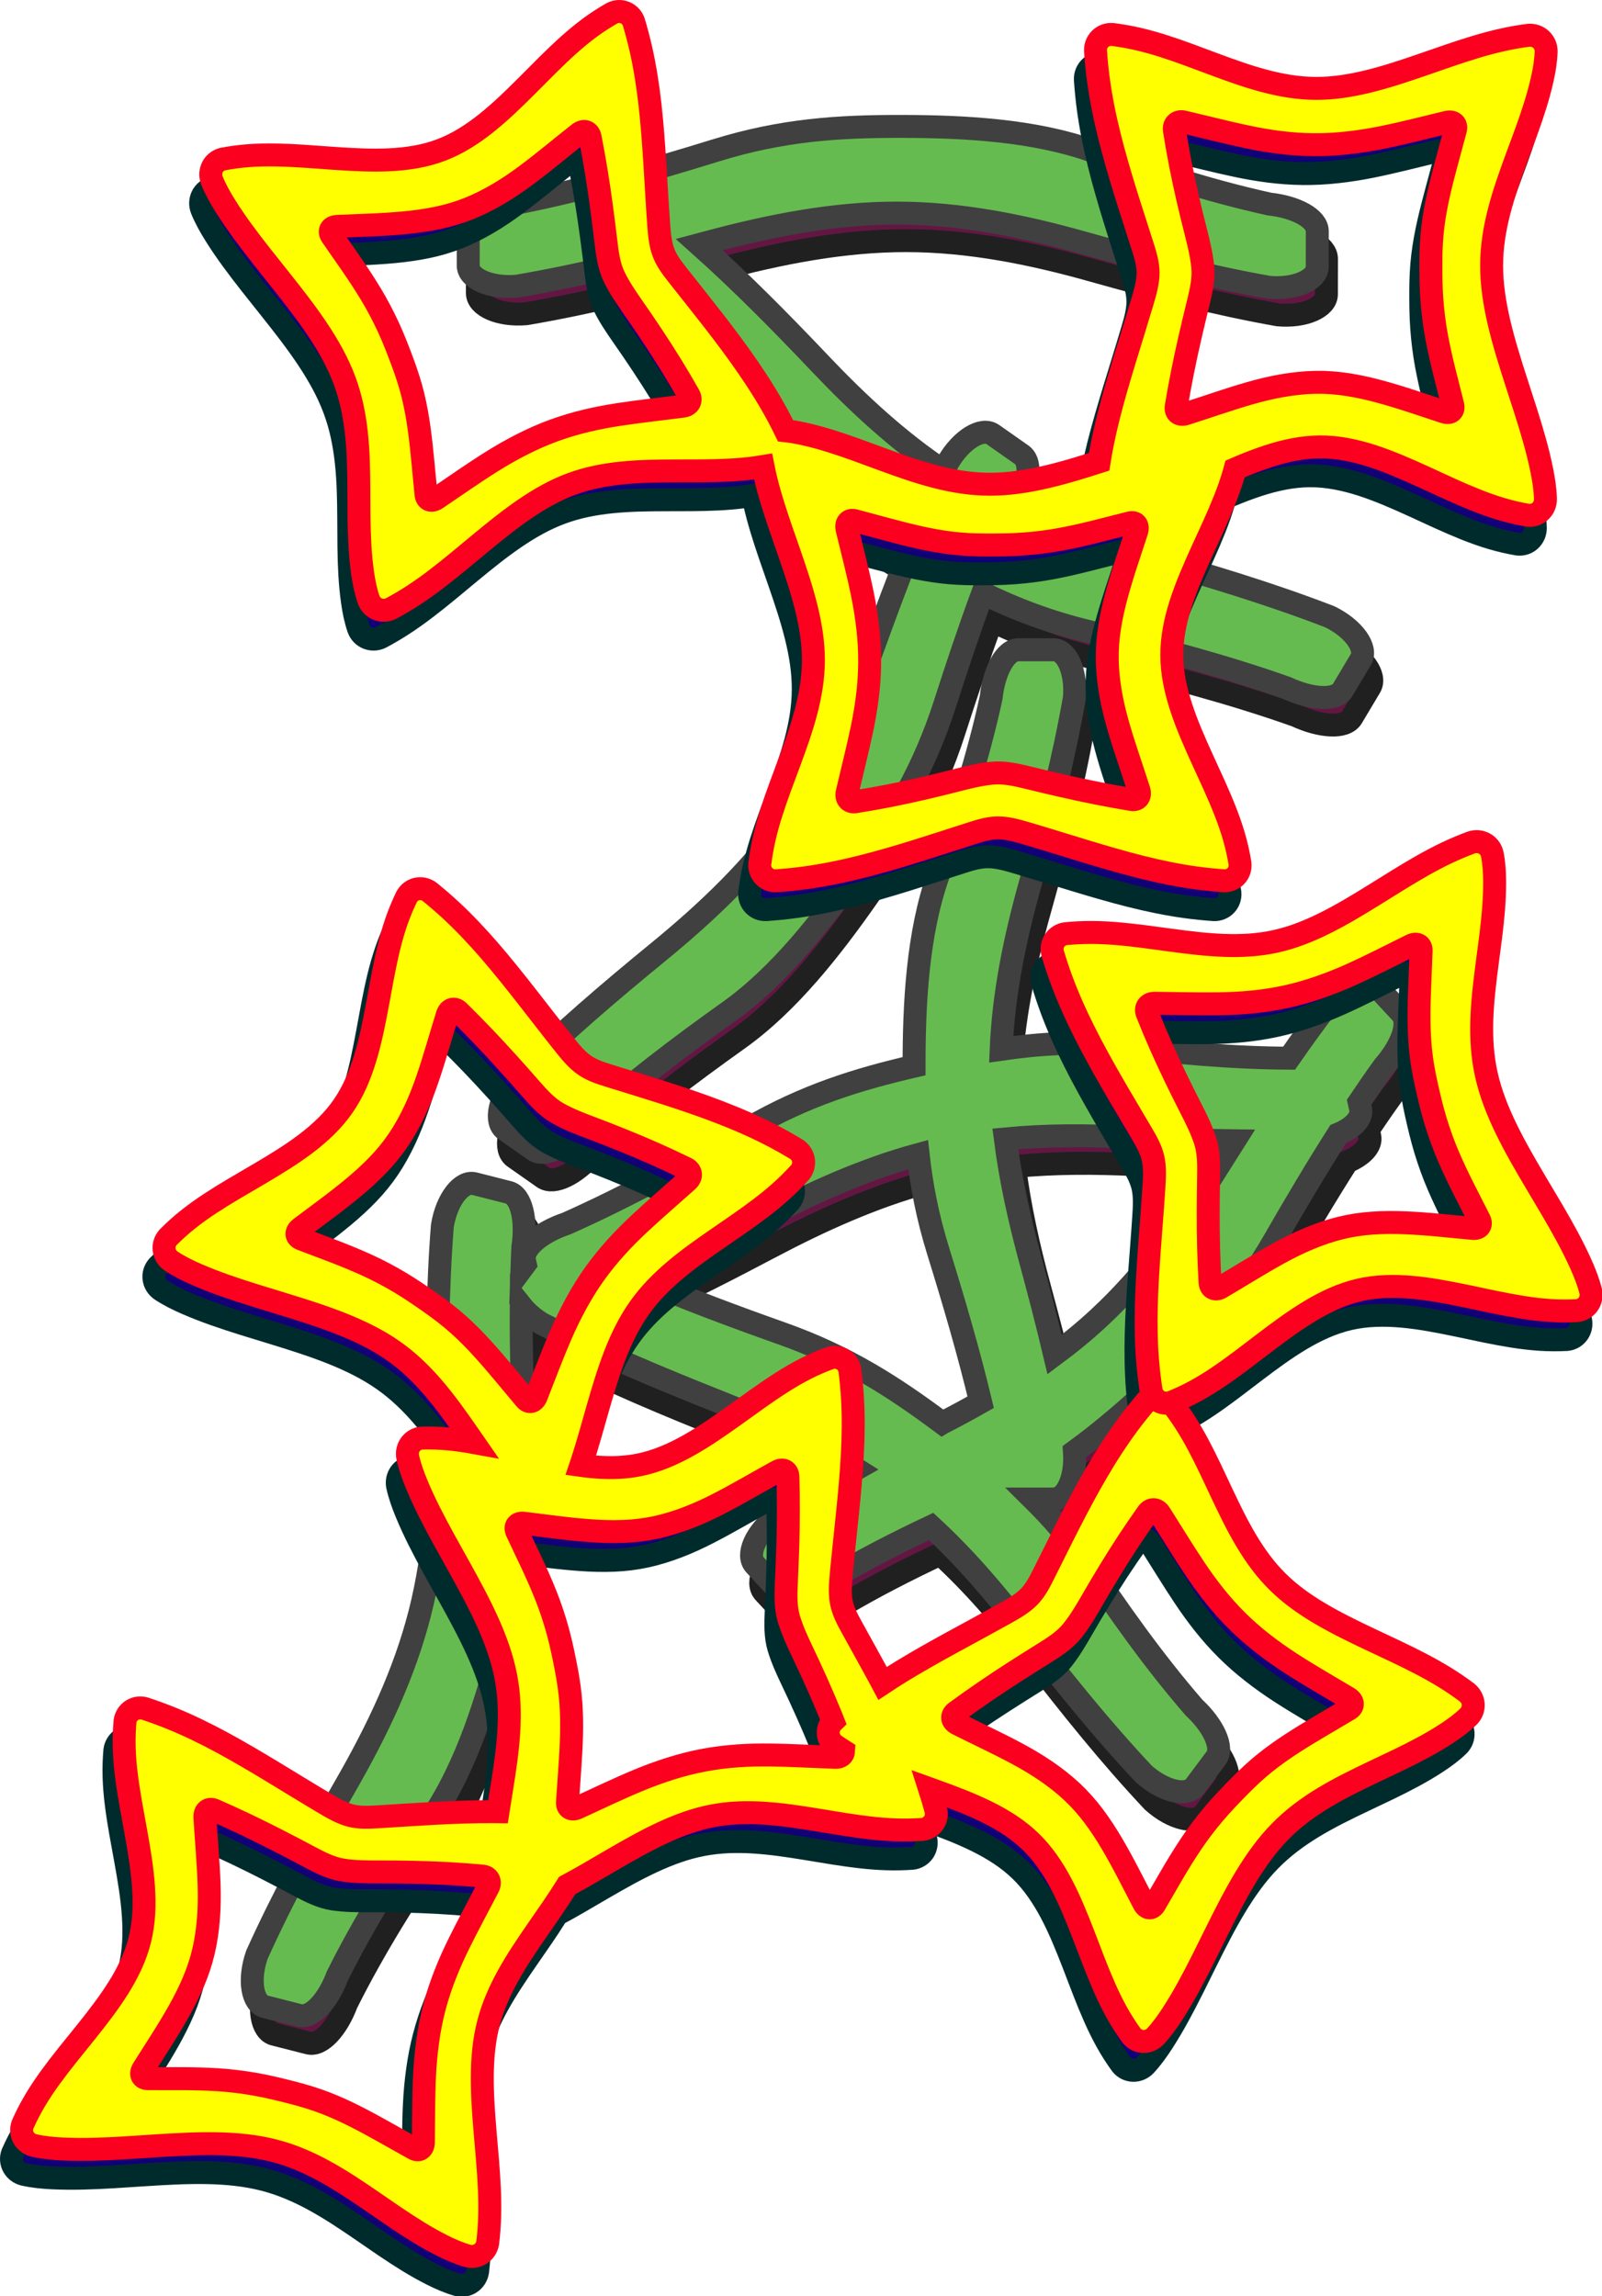 <?xml version="1.0" encoding="UTF-8" standalone="no"?>
<!-- Generator: Adobe Illustrator 10, SVG Export Plug-In . SVG Version: 3.0.0 Build 76)  -->
<svg
   xmlns:dc="http://purl.org/dc/elements/1.1/"
   xmlns:cc="http://creativecommons.org/ns#"
   xmlns:rdf="http://www.w3.org/1999/02/22-rdf-syntax-ns#"
   xmlns:svg="http://www.w3.org/2000/svg"
   xmlns="http://www.w3.org/2000/svg"
   xmlns:sodipodi="http://sodipodi.sourceforge.net/DTD/sodipodi-0.dtd"
   xmlns:inkscape="http://www.inkscape.org/namespaces/inkscape"
   width="698.354"
   height="1000.601"
   viewBox="0 0 704.531 1077.275"
   style="overflow:visible"
   xml:space="preserve"
   id="svg4683"
   sodipodi:version="0.32"
   inkscape:version="0.46"
   sodipodi:docname="Stars.svg"
   inkscape:output_extension="org.inkscape.output.svg.inkscape"
   version="1.0"><defs
   id="defs4739"><inkscape:perspective
   sodipodi:type="inkscape:persp3d"
   inkscape:vp_x="0 : 538.63751 : 1"
   inkscape:vp_y="0 : 1000 : 0"
   inkscape:vp_z="704.53101 : 538.63751 : 1"
   inkscape:persp3d-origin="352.2655 : 359.09167 : 1"
   id="perspective4743" />
		
		
	</defs><sodipodi:namedview
   inkscape:window-height="670"
   inkscape:window-width="640"
   inkscape:pageshadow="2"
   inkscape:pageopacity="0.0"
   guidetolerance="10.0"
   gridtolerance="10.0"
   objecttolerance="10.0"
   borderopacity="1.0"
   bordercolor="#666666"
   pagecolor="#ffffff"
   id="base"
   showgrid="false"
   inkscape:zoom="0.42885985"
   inkscape:cx="352.2655"
   inkscape:cy="538.63751"
   inkscape:window-x="0"
   inkscape:window-y="0"
   inkscape:current-layer="svg4683" />
	<style
   type="text/css"
   id="style4685">
	
		@font-face{font-family:'Times-Roman';src:url(F551BC15.cef)}
	
	</style>
	
<g
   transform="matrix(1.077,0,0,1.077,-30.702,1.8307607e-2)"
   style="overflow:visible"
   id="g4704">
			<g
   id="g4706">
				<g
   id="g4708">
					<path
   id="path4710"
   d="M 621.238,453.36 C 617.74,449.59 614.242,445.819 610.745,442.049 C 606.881,437.884 596.976,441.159 589.072,449.875 C 583.32,457.397 577.742,465.125 572.274,472.987 C 547.078,472.874 521.816,470.489 496.54,467.49 C 480.589,465.597 463.578,466.665 446.816,469.092 C 447.826,444.847 452.791,420.831 459.484,396.923 C 467.005,370.058 473.959,343.157 478.707,316.13 C 479.727,304.513 475.396,295.064 469.716,295.064 C 464.573,295.064 459.43,295.064 454.287,295.064 C 448.606,295.064 443.672,304.465 442.448,315.902 C 436.75,342.093 428.407,367.769 419.382,393.308 C 410.358,418.844 408.851,449.169 408.859,476.475 C 383.952,482.267 361.675,489.142 336.695,503.53 C 310.31,518.727 283.916,533.219 257.428,545.015 C 246.085,548.82 237.866,555.723 239.114,561.264 C 239.216,561.717 239.318,562.17 239.42,562.623 C 238.944,563.26 238.468,563.896 237.993,564.532 C 238.1,561.394 238.228,558.265 238.389,555.152 C 240.143,543.317 237.72,532.861 232.215,531.46 C 227.231,530.191 222.247,528.924 217.262,527.654 C 211.757,526.254 205.215,534.379 203.306,545.99 C 201.092,573.904 200.99,602.469 201.435,631.22 C 201.88,659.974 200.264,688.062 193.534,714.528 C 186.805,740.993 174.959,765.838 161.044,790.016 C 147.128,814.197 133.756,838.552 122.487,863.574 C 118.633,874.582 120.5,884.807 126.005,886.208 C 130.989,887.478 135.973,888.745 140.957,890.014 C 146.462,891.415 153.563,883.522 157.57,872.74 C 169.552,848.762 183.971,825.938 199.016,803.414 C 214.061,780.89 223.003,751.869 229.731,725.401 C 236.459,698.934 240.981,675.021 239.404,644.613 C 238.29,623.122 237.497,601.79 237.655,580.903 C 239.811,583.612 242.809,586.299 246.492,588.586 C 271.433,601.315 297.785,612.342 324.518,622.934 C 345.393,631.205 365.404,640.494 383.59,651.945 C 371.75,658.576 360.12,665.464 348.831,672.763 C 339.621,679.915 335.639,689.518 339.502,693.683 C 343,697.453 346.498,701.223 349.996,704.994 C 353.859,709.159 364.108,706.383 373.325,699.501 C 387.216,691.293 401.626,683.925 416.314,677.006 C 430.684,690.235 443.589,705.201 455.766,721.027 C 472.78,743.137 490.162,764.813 508.967,784.801 C 517.66,792.572 527.821,794.762 531.223,790.213 C 534.303,786.094 537.382,781.975 540.461,777.856 C 543.863,773.306 539.287,763.724 530.86,755.896 C 513.295,735.649 497.725,713.593 482.673,691.072 C 476.524,681.87 468.968,673.203 460.706,665.045 C 463.708,665.045 466.708,665.045 469.711,665.045 C 475.3,665.045 479.574,655.857 478.746,644.396 C 491.239,635.319 503.047,624.982 513.895,614.913 C 533.91,596.334 550.685,578.703 565.864,552.307 C 574.917,536.567 584.105,521.054 593.641,506.1 C 600.288,503.376 604.34,499 603.441,495.008 C 603.224,494.047 603.008,493.086 602.792,492.124 C 606.326,486.866 609.904,481.679 613.562,476.616 C 621.463,467.622 625.102,457.524 621.238,453.36 z M 351.425,592.977 C 330.515,585.558 309.897,577.883 290.114,569.444 C 307.502,561.366 324.763,552.544 341.983,543.441 C 364.474,531.551 387.234,521.344 410.629,514.987 C 412.114,528.485 414.762,542.187 419.41,557.16 C 426.251,579.198 432.693,601.152 437.889,622.868 C 432.393,625.985 426.805,628.99 421.141,631.903 C 421.133,631.907 421.126,631.911 421.12,631.915 C 399.71,615.991 379.576,602.966 351.425,592.977 z M 489.398,586.13 C 483.266,591.821 476.81,597.121 470.095,602.107 C 466.841,588.344 463.246,574.564 459.507,560.772 C 454.735,543.163 450.837,525.61 448.62,508.155 C 466.118,506.462 483.899,506.485 501.825,507.408 C 517.417,508.211 532.977,508.819 548.465,508.985 C 546.048,512.794 543.64,516.612 541.245,520.448 C 526.015,544.84 509.414,567.553 489.398,586.13 z"
   style="fill:#641643;stroke:#202020;stroke-width:10" />
					<path
   id="path4712"
   d="M 235.762,136.667 C 249.654,134.302 263.574,131.377 277.515,128.103 C 278.682,132.893 283.332,138.83 289.816,143.706 C 309.384,162.025 327.153,182.35 344.455,203.191 C 360.826,222.91 384.327,239.045 406.675,252.577 C 401.438,265.705 396.468,279.044 391.61,292.475 C 381.827,319.517 370.354,345.205 354.674,367.563 C 338.995,389.92 319.107,408.949 297.521,426.62 C 275.934,444.292 254.792,462.32 235.38,481.719 C 227.873,490.643 225.991,500.866 230.642,504.129 C 234.851,507.082 239.061,510.036 243.272,512.99 C 247.922,516.253 257.361,511.39 264.932,502.731 C 284.64,484.563 306.217,468.336 328.273,452.613 C 350.329,436.89 368.983,412.927 384.661,390.568 C 400.339,368.209 413.049,347.454 422.361,318.464 C 427.589,302.189 432.983,286.093 438.761,270.395 C 452.784,277.231 467.561,282.908 485.158,287.163 C 514.754,294.319 543.871,301.991 571.197,311.684 C 582.041,316.739 592.754,317.395 595.666,312.518 C 598.303,308.102 600.939,303.686 603.575,299.27 C 606.487,294.393 600.563,285.806 589.978,280.667 C 563.853,270.59 536.5,262.351 508.815,254.584 C 489.414,249.14 470.619,242.813 453.036,234.703 C 453.071,234.622 453.105,234.539 453.14,234.459 C 458.978,224.016 460.42,213.38 455.771,210.117 C 451.56,207.163 447.351,204.209 443.14,201.255 C 438.49,197.992 429.492,203.269 423.588,213.448 C 422.984,214.726 422.403,216.022 421.808,217.306 C 402.229,204.216 384.712,188.085 368.117,170.61 C 350.971,152.554 333.56,134.883 315.248,118.541 C 316.449,118.22 317.649,117.905 318.85,117.581 C 346.617,110.099 374.243,104.779 401.551,104.814 C 428.86,104.849 455.85,110.242 482.703,117.803 C 509.557,125.365 536.447,132.358 563.469,137.148 C 575.084,138.185 584.541,133.868 584.549,128.188 C 584.557,123.045 584.565,117.902 584.572,112.759 C 584.581,107.078 575.187,102.129 563.752,100.888 C 537.568,95.15 511.904,86.769 486.379,77.705 C 460.854,68.641 430.525,67.089 403.217,67.056 C 375.909,67.023 351.617,68.503 322.523,77.487 C 293.429,86.471 264.483,94.765 236.043,100.408 C 224.139,101.609 214.596,106.522 214.588,112.203 C 214.58,117.346 214.572,122.489 214.565,127.632 C 214.556,133.313 224.038,137.663 235.762,136.667 z"
   style="fill:#641643;stroke:#202020;stroke-width:10" />
				</g>
				<g
   id="g4714">
					<path
   id="path4716"
   d="M 617.238,441.36 C 613.74,437.59 610.242,433.819 606.745,430.049 C 602.881,425.884 592.976,429.159 585.072,437.875 C 579.32,445.397 573.742,453.125 568.274,460.987 C 543.078,460.874 517.816,458.489 492.54,455.49 C 476.589,453.597 459.578,454.665 442.816,457.092 C 443.826,432.847 448.791,408.831 455.484,384.923 C 463.005,358.058 469.959,331.157 474.707,304.13 C 475.727,292.513 471.396,283.064 465.716,283.064 C 460.573,283.064 455.43,283.064 450.287,283.064 C 444.606,283.064 439.672,292.465 438.448,303.902 C 432.75,330.093 424.407,355.769 415.382,381.308 C 406.358,406.844 404.851,437.169 404.859,464.475 C 379.952,470.267 357.675,477.142 332.695,491.53 C 306.31,506.727 279.916,521.219 253.428,533.015 C 242.085,536.82 233.866,543.723 235.114,549.264 C 235.216,549.717 235.318,550.17 235.42,550.623 C 234.944,551.26 234.468,551.896 233.993,552.532 C 234.1,549.394 234.228,546.265 234.389,543.152 C 236.143,531.317 233.72,520.861 228.215,519.46 C 223.231,518.191 218.247,516.924 213.262,515.654 C 207.757,514.254 201.215,522.379 199.306,533.99 C 197.092,561.904 196.99,590.469 197.435,619.22 C 197.88,647.974 196.264,676.062 189.534,702.528 C 182.805,728.993 170.959,753.838 157.044,778.016 C 143.128,802.197 129.756,826.552 118.487,851.574 C 114.633,862.582 116.5,872.807 122.005,874.208 C 126.989,875.478 131.973,876.745 136.957,878.014 C 142.462,879.415 149.563,871.522 153.57,860.74 C 165.552,836.762 179.971,813.938 195.016,791.414 C 210.061,768.89 219.003,739.869 225.731,713.401 C 232.459,686.934 236.981,663.021 235.404,632.613 C 234.29,611.122 233.497,589.79 233.655,568.903 C 235.811,571.612 238.809,574.299 242.492,576.586 C 267.433,589.315 293.785,600.341 320.518,610.934 C 341.393,619.205 361.404,628.494 379.59,639.945 C 367.75,646.576 356.12,653.464 344.831,660.763 C 335.621,667.915 331.639,677.518 335.502,681.683 C 339,685.453 342.498,689.223 345.996,692.994 C 349.859,697.159 360.108,694.383 369.325,687.501 C 383.216,679.293 397.626,671.925 412.314,665.006 C 426.684,678.235 439.589,693.201 451.766,709.027 C 468.78,731.137 486.162,752.813 504.967,772.801 C 513.66,780.572 523.821,782.762 527.223,778.213 C 530.303,774.094 533.382,769.975 536.461,765.856 C 539.863,761.306 535.287,751.724 526.86,743.896 C 509.295,723.649 493.725,701.593 478.673,679.072 C 472.524,669.87 464.968,661.203 456.706,653.045 C 459.708,653.045 462.708,653.045 465.711,653.045 C 471.3,653.045 475.574,643.857 474.746,632.396 C 487.239,623.319 499.047,612.982 509.895,602.913 C 529.91,584.334 546.685,566.703 561.864,540.307 C 570.917,524.567 580.105,509.054 589.641,494.1 C 596.288,491.376 600.34,487 599.441,483.009 C 599.224,482.048 599.008,481.086 598.792,480.125 C 602.326,474.867 605.904,469.68 609.562,464.617 C 617.463,455.622 621.102,445.524 617.238,441.36 z M 347.425,580.977 C 326.515,573.558 305.897,565.883 286.114,557.444 C 303.502,549.366 320.763,540.544 337.983,531.441 C 360.474,519.551 383.234,509.344 406.629,502.987 C 408.114,516.485 410.762,530.187 415.41,545.16 C 422.251,567.198 428.693,589.152 433.889,610.868 C 428.393,613.985 422.805,616.99 417.141,619.903 C 417.133,619.907 417.126,619.911 417.12,619.915 C 395.71,603.991 375.576,590.966 347.425,580.977 z M 485.398,574.13 C 479.266,579.821 472.81,585.121 466.095,590.106 C 462.841,576.344 459.246,562.564 455.507,548.772 C 450.735,531.163 446.837,513.61 444.62,496.155 C 462.118,494.462 479.899,494.485 497.825,495.408 C 513.417,496.211 528.977,496.819 544.465,496.985 C 542.048,500.794 539.64,504.612 537.245,508.448 C 522.015,532.84 505.414,555.553 485.398,574.13 z"
   style="fill:#66bb50;stroke:#404040;stroke-width:10" />
					<path
   id="path4718"
   d="M 231.762,124.667 C 245.654,122.302 259.574,119.377 273.515,116.103 C 274.682,120.893 279.332,126.83 285.816,131.706 C 305.384,150.025 323.153,170.35 340.455,191.191 C 356.826,210.91 380.327,227.045 402.675,240.577 C 397.438,253.705 392.468,267.044 387.61,280.475 C 377.827,307.517 366.354,333.205 350.674,355.563 C 334.995,377.92 315.107,396.949 293.521,414.62 C 271.934,432.292 250.792,450.32 231.38,469.719 C 223.873,478.643 221.991,488.866 226.642,492.129 C 230.851,495.082 235.061,498.036 239.272,500.99 C 243.922,504.253 253.361,499.39 260.932,490.731 C 280.64,472.563 302.217,456.336 324.273,440.613 C 346.329,424.89 364.983,400.927 380.661,378.568 C 396.339,356.209 409.049,335.454 418.361,306.464 C 423.589,290.189 428.983,274.093 434.761,258.395 C 448.784,265.231 463.561,270.908 481.158,275.163 C 510.754,282.319 539.871,289.991 567.197,299.684 C 578.041,304.739 588.754,305.395 591.666,300.518 C 594.303,296.102 596.939,291.686 599.575,287.27 C 602.487,282.393 596.563,273.806 585.978,268.667 C 559.853,258.59 532.5,250.351 504.815,242.584 C 485.414,237.14 466.619,230.813 449.036,222.703 C 449.071,222.622 449.105,222.539 449.14,222.459 C 454.978,212.016 456.42,201.38 451.771,198.117 C 447.56,195.163 443.351,192.209 439.14,189.255 C 434.49,185.992 425.492,191.269 419.588,201.448 C 418.984,202.726 418.403,204.022 417.808,205.306 C 398.229,192.216 380.712,176.085 364.117,158.61 C 346.971,140.554 329.56,122.883 311.248,106.541 C 312.449,106.22 313.649,105.905 314.85,105.581 C 342.617,98.099 370.243,92.779 397.551,92.814 C 424.86,92.849 451.85,98.242 478.703,105.803 C 505.557,113.365 532.447,120.358 559.469,125.148 C 571.084,126.185 580.541,121.868 580.549,116.188 C 580.557,111.045 580.565,105.902 580.572,100.759 C 580.581,95.078 571.187,90.129 559.752,88.888 C 533.568,83.15 507.904,74.769 482.379,65.705 C 456.854,56.641 426.525,55.089 399.217,55.056 C 371.909,55.023 347.617,56.503 318.523,65.487 C 289.429,74.471 260.483,82.765 232.043,88.408 C 220.139,89.609 210.596,94.522 210.588,100.203 C 210.58,105.346 210.572,110.489 210.565,115.632 C 210.556,121.313 220.038,125.663 231.762,124.667 z"
   style="fill:#66bb50;stroke:#404040;stroke-width:10" />
				</g>
			</g>
			<g
   id="g4720">
				<g
   id="g4722">
					<path
   id="path4724"
   d="M 641.479,749.954 C 638.389,747.643 635.176,745.434 631.81,743.36 C 628.444,741.286 624.94,739.32 621.34,737.446 C 617.74,735.571 614.057,733.758 610.334,731.987 C 606.61,730.216 602.861,728.462 599.124,726.701 C 595.387,724.94 591.683,723.151 588.042,721.306 C 584.401,719.46 580.852,717.541 577.42,715.52 C 573.988,713.499 570.704,711.357 567.593,709.065 C 564.482,706.772 561.569,704.309 558.885,701.655 C 556.202,699.001 553.741,696.151 551.479,693.137 C 549.217,690.124 547.131,686.971 545.18,683.692 C 543.231,680.413 541.401,677.04 539.655,673.59 C 537.908,670.142 536.225,666.646 534.569,663.118 C 532.913,659.592 531.257,656.058 529.582,652.549 C 527.905,649.039 526.185,645.577 524.378,642.177 C 522.571,638.778 520.663,635.471 518.616,632.277 C 516.567,629.083 514.356,626.023 512.026,623.07 C 509.252,619.899 504.542,619.878 501.756,622.966 C 499.104,626.083 496.519,629.281 494.05,632.594 C 491.582,635.906 489.21,639.317 486.924,642.81 C 484.637,646.304 482.442,649.879 480.313,653.509 C 478.185,657.139 476.118,660.814 474.116,664.529 C 472.115,668.245 470.155,671.98 468.237,675.723 C 466.319,679.467 464.444,683.211 462.587,686.939 C 460.73,690.666 458.886,694.366 457.052,698.023 C 455.218,701.679 453.397,705.284 450.554,708.192 C 447.711,711.101 443.855,713.31 439.999,715.462 C 436.143,717.615 432.296,719.726 428.46,721.808 C 424.626,723.891 420.819,725.958 417.046,728.023 C 413.274,730.087 409.544,732.16 405.859,734.255 C 402.174,736.353 398.534,738.483 394.97,740.661 C 392.164,742.377 389.424,744.143 386.718,745.94 C 386.308,745.171 385.903,744.399 385.489,743.633 C 383.492,739.931 381.47,736.264 379.454,732.62 C 377.436,728.976 375.433,725.36 373.462,721.776 C 371.489,718.193 369.552,714.649 368.768,710.658 C 367.984,706.668 368.35,702.239 368.764,697.843 C 369.176,693.446 369.619,689.08 370.077,684.74 C 370.536,680.4 370.99,676.093 371.43,671.814 C 371.868,667.535 372.276,663.288 372.637,659.064 C 372.998,654.841 373.309,650.634 373.533,646.463 C 373.757,642.292 373.887,638.155 373.911,634.04 C 373.934,629.926 373.846,625.825 373.61,621.76 C 373.375,617.696 372.991,613.65 372.497,609.622 C 371.871,605.536 367.915,602.944 363.842,604.162 C 360.252,605.488 356.699,607.013 353.202,608.797 C 349.704,610.581 346.248,612.587 342.829,614.763 C 339.411,616.939 336.012,619.249 332.633,621.641 C 329.253,624.033 325.874,626.476 322.501,628.898 C 319.128,631.32 315.747,633.69 312.342,635.968 C 308.937,638.246 305.511,640.375 302.042,642.322 C 298.574,644.27 295.062,645.993 291.495,647.427 C 287.929,648.862 284.296,649.986 280.594,650.735 C 276.892,651.485 273.12,651.857 269.282,651.905 C 265.443,651.953 261.549,651.73 257.609,651.259 C 256.808,651.163 256.004,651.054 255.2,650.943 C 255.329,650.558 255.47,650.183 255.596,649.797 C 256.862,645.941 258.053,642.013 259.195,638.051 C 260.337,634.089 261.46,630.106 262.591,626.131 C 263.721,622.157 264.885,618.212 266.114,614.32 C 267.343,610.428 268.66,606.614 270.097,602.899 C 271.534,599.184 273.115,595.596 274.871,592.155 C 276.627,588.712 278.585,585.436 280.768,582.358 C 282.952,579.28 285.363,576.389 287.969,573.668 C 290.574,570.946 293.348,568.376 296.266,565.919 C 299.184,563.462 302.216,561.108 305.335,558.825 C 308.454,556.542 311.63,554.314 314.841,552.106 C 318.052,549.899 321.269,547.692 324.461,545.469 C 327.652,543.244 330.789,540.985 333.85,538.649 C 336.911,536.314 339.863,533.895 342.683,531.356 C 345.502,528.817 348.162,526.137 350.698,523.358 C 353.376,520.106 352.633,515.456 349.133,513.208 C 345.627,511.099 342.05,509.067 338.382,507.169 C 334.713,505.272 330.963,503.485 327.144,501.796 C 323.325,500.108 319.441,498.523 315.514,497.012 C 311.587,495.501 307.626,494.058 303.635,492.687 C 299.643,491.316 295.639,489.988 291.634,488.704 C 287.629,487.42 283.629,486.177 279.65,484.95 C 275.671,483.722 271.721,482.504 267.815,481.289 C 263.909,480.073 260.056,478.862 256.725,476.529 C 253.393,474.196 250.588,470.75 247.837,467.295 C 245.087,463.839 242.38,460.387 239.702,456.941 C 237.024,453.495 234.366,450.075 231.716,446.688 C 229.067,443.301 226.416,439.957 223.749,436.662 C 221.082,433.368 218.389,430.12 215.66,426.958 C 212.931,423.796 210.157,420.725 207.322,417.743 C 204.487,414.761 201.58,411.868 198.593,409.1 C 195.606,406.333 192.524,403.683 189.377,401.123 C 186.094,398.612 181.446,399.486 179.355,403.187 C 177.687,406.632 176.183,410.192 174.899,413.903 C 173.615,417.614 172.514,421.454 171.558,425.392 C 170.602,429.33 169.755,433.351 168.977,437.417 C 168.198,441.483 167.456,445.586 166.705,449.67 C 165.954,453.754 165.159,457.806 164.285,461.808 C 163.41,465.81 162.416,469.72 161.266,473.528 C 160.116,477.336 158.779,481.012 157.203,484.518 C 155.626,488.024 153.787,491.352 151.639,494.459 C 149.491,497.565 147.03,500.448 144.296,503.144 C 141.563,505.839 138.602,508.377 135.435,510.77 C 132.268,513.164 128.938,515.437 125.487,517.628 C 122.036,519.82 118.507,521.956 114.924,524.058 C 111.341,526.158 107.743,528.244 104.174,530.353 C 100.605,532.462 97.11,534.624 93.708,536.851 C 90.307,539.078 87.053,541.408 83.972,543.86 C 80.89,546.312 78.023,548.91 75.324,551.635 C 72.515,554.831 73.224,559.514 76.656,561.921 C 80.113,564.217 83.905,566.095 87.852,567.81 C 91.799,569.525 95.887,571.11 100.075,572.585 C 104.263,574.06 108.532,575.454 112.853,576.803 C 117.175,578.15 121.528,579.478 125.867,580.802 C 130.206,582.126 134.52,583.482 138.772,584.896 C 143.024,586.311 147.188,587.807 151.24,589.419 C 155.292,591.031 159.212,592.787 162.956,594.708 C 166.701,596.63 170.247,598.741 173.575,601.078 C 176.904,603.415 180.009,605.974 182.919,608.724 C 185.829,611.474 188.57,614.394 191.173,617.453 C 193.776,620.512 196.263,623.684 198.666,626.939 C 201.069,630.195 203.412,633.509 205.727,636.853 C 206.68,638.23 207.64,639.601 208.594,640.979 C 204.892,640.304 201.219,639.776 197.581,639.435 C 193.66,639.066 189.792,638.951 185.958,639.043 C 181.718,639.4 178.982,643.267 179.787,647.38 C 180.687,651.432 182.119,655.414 183.774,659.386 C 185.43,663.359 187.278,667.334 189.274,671.301 C 191.27,675.268 193.38,679.232 195.561,683.198 C 197.742,687.166 199.959,691.14 202.168,695.101 C 204.377,699.063 206.547,703.032 208.631,706.998 C 210.715,710.965 212.679,714.93 214.483,718.9 C 216.286,722.872 217.894,726.854 219.261,730.835 C 220.628,734.816 221.72,738.796 222.499,742.787 C 223.278,746.779 223.744,750.775 223.935,754.774 C 224.125,758.774 224.078,762.779 223.833,766.787 C 223.588,770.796 223.183,774.808 222.657,778.82 C 222.132,782.833 221.524,786.844 220.874,790.859 C 220.282,794.52 219.688,798.185 219.118,801.845 C 218.474,801.837 217.832,801.818 217.188,801.815 C 212.98,801.795 208.765,801.85 204.546,801.984 C 200.327,802.118 196.113,802.296 191.913,802.516 C 187.712,802.737 183.533,802.994 179.376,803.257 C 175.219,803.52 171.095,803.782 167.012,804.031 C 162.929,804.28 158.897,804.514 154.954,803.514 C 151.012,802.515 147.166,800.287 143.369,798.033 C 139.572,795.778 135.816,793.51 132.091,791.237 C 128.365,788.966 124.666,786.711 120.987,784.483 C 117.308,782.256 113.643,780.069 109.982,777.935 C 106.32,775.8 102.65,773.719 98.977,771.731 C 95.304,769.743 91.621,767.856 87.912,766.073 C 84.204,764.291 80.459,762.616 76.685,761.089 C 72.911,759.562 69.089,758.177 65.239,756.9 C 61.279,755.717 57.242,758.183 56.6,762.385 C 56.262,766.198 56.119,770.06 56.235,773.985 C 56.35,777.911 56.683,781.891 57.186,785.913 C 57.69,789.934 58.324,793.994 59.039,798.072 C 59.753,802.15 60.515,806.25 61.261,810.334 C 62.007,814.42 62.701,818.49 63.303,822.542 C 63.905,826.595 64.362,830.602 64.637,834.57 C 64.912,838.538 64.967,842.45 64.737,846.287 C 64.507,850.125 63.967,853.889 63.061,857.555 C 62.154,861.222 60.875,864.79 59.276,868.28 C 57.676,871.77 55.808,875.193 53.696,878.554 C 51.584,881.913 49.277,885.221 46.828,888.494 C 44.379,891.767 41.836,895.016 39.232,898.251 C 36.627,901.486 34.003,904.712 31.414,907.95 C 28.825,911.188 26.324,914.45 23.933,917.738 C 21.542,921.027 19.327,924.359 17.316,927.745 C 15.304,931.131 13.545,934.578 11.988,938.082 C 10.495,942.066 12.819,946.194 16.881,947.228 C 20.928,948.149 25.14,948.559 29.438,948.763 C 33.737,948.966 38.121,948.997 42.561,948.892 C 47,948.786 51.486,948.576 56.004,948.303 C 60.523,948.03 65.064,947.728 69.59,947.426 C 74.116,947.125 78.632,946.863 83.108,946.677 C 87.586,946.491 92.01,946.412 96.37,946.484 C 100.73,946.554 105.018,946.805 109.201,947.274 C 113.384,947.742 117.449,948.459 121.389,949.462 C 125.33,950.466 129.141,951.757 132.837,953.296 C 136.533,954.835 140.132,956.593 143.65,958.529 C 147.168,960.466 150.62,962.55 154.021,964.741 C 157.422,966.933 160.789,969.2 164.139,971.507 C 167.49,973.812 170.842,976.126 174.203,978.404 C 177.565,980.682 180.955,982.895 184.395,985.005 C 187.835,987.116 191.337,989.091 194.915,990.889 C 198.492,992.688 202.169,994.284 206.003,995.362 C 209.972,996.372 213.949,993.838 214.648,989.616 C 215.096,985.784 215.395,981.896 215.5,977.944 C 215.605,973.992 215.546,969.974 215.361,965.921 C 215.176,961.866 214.896,957.771 214.559,953.662 C 214.223,949.552 213.858,945.43 213.506,941.312 C 213.153,937.195 212.842,933.094 212.611,929.019 C 212.38,924.945 212.258,920.912 212.285,916.928 C 212.312,912.944 212.516,909.03 212.937,905.188 C 213.358,901.347 214.026,897.59 214.976,893.938 C 215.926,890.285 217.155,886.726 218.626,883.258 C 220.097,879.788 221.778,876.403 223.636,873.07 C 225.493,869.738 227.493,866.462 229.599,863.22 C 231.705,859.979 233.886,856.77 236.104,853.567 C 238.323,850.364 240.549,847.159 242.744,843.948 C 244.938,840.738 247.07,837.512 249.104,834.243 C 249.155,834.161 249.204,834.079 249.254,833.997 C 252.369,832.321 255.483,830.584 258.586,828.79 C 262.156,826.727 265.726,824.634 269.296,822.553 C 272.866,820.472 276.439,818.437 280.023,816.483 C 283.606,814.53 287.2,812.694 290.811,811.013 C 294.422,809.331 298.047,807.841 301.7,806.577 C 305.352,805.313 309.033,804.309 312.741,803.605 C 316.449,802.9 320.191,802.487 323.956,802.332 C 327.721,802.177 331.501,802.247 335.308,802.499 C 339.115,802.751 342.932,803.156 346.763,803.673 C 350.594,804.19 354.427,804.786 358.272,805.421 C 362.117,806.055 365.965,806.695 369.806,807.305 C 373.648,807.913 377.476,808.459 381.3,808.898 C 385.126,809.337 388.931,809.639 392.723,809.764 C 396.515,809.889 400.289,809.801 404.043,809.555 C 408.228,809.069 410.916,805.201 409.95,801.155 C 409.113,798.048 408.208,794.945 407.214,791.859 C 407.955,792.125 408.696,792.39 409.436,792.656 C 413.343,794.061 417.213,795.503 421.02,797.015 C 424.828,798.529 428.523,800.145 432.093,801.898 C 435.663,803.651 439.074,805.568 442.279,807.693 C 445.482,809.818 448.468,812.172 451.184,814.797 C 453.9,817.421 456.345,820.318 458.56,823.452 C 460.776,826.588 462.8,829.922 464.646,833.434 C 466.493,836.947 468.197,840.602 469.798,844.363 C 471.401,848.126 472.935,851.955 474.425,855.831 C 475.917,859.708 477.39,863.597 478.892,867.46 C 480.394,871.325 481.96,875.125 483.605,878.843 C 485.248,882.562 487.019,886.151 488.939,889.589 C 490.858,893.028 492.956,896.279 495.207,899.385 C 497.904,902.676 502.64,902.738 505.572,899.742 C 508.399,896.704 510.868,893.266 513.201,889.65 C 515.535,886.034 517.763,882.258 519.898,878.365 C 522.035,874.471 524.103,870.487 526.135,866.441 C 528.167,862.395 530.184,858.316 532.195,854.25 C 534.206,850.184 536.245,846.146 538.332,842.181 C 540.418,838.216 542.57,834.35 544.819,830.614 C 547.068,826.877 549.437,823.295 551.941,819.912 C 554.445,816.529 557.105,813.373 559.951,810.469 C 562.798,807.564 565.826,804.915 569.013,802.49 C 572.2,800.065 575.526,797.835 578.966,795.763 C 582.406,793.691 585.942,791.751 589.544,789.909 C 593.146,788.067 596.797,786.293 600.473,784.553 C 604.149,782.812 607.833,781.074 611.491,779.31 C 615.149,777.544 618.764,775.723 622.315,773.806 C 625.868,771.889 629.333,769.852 632.684,767.66 C 636.035,765.468 639.26,763.089 642.116,760.313 C 644.975,757.389 644.779,752.677 641.479,749.954 z M 202.054,589.745 C 198.489,586.535 194.372,583.341 190.022,580.281 C 185.671,577.22 181.171,574.11 176.421,571.277 C 171.671,568.444 166.701,565.832 161.988,563.688 C 157.275,561.543 152.571,559.623 147.81,557.788 C 143.049,555.952 138.26,554.153 133.479,552.347 C 131.049,551.415 130.845,549.285 133.03,547.611 C 136.983,544.652 140.947,541.705 144.895,538.744 C 148.844,535.785 152.711,532.765 156.441,529.652 C 160.171,526.539 163.719,523.297 167.003,519.871 C 170.288,516.445 173.259,512.798 175.876,508.902 C 178.492,505.007 180.84,500.748 182.967,496.209 C 185.093,491.672 186.823,487.198 188.389,482.625 C 189.955,478.051 191.404,473.398 192.804,468.704 C 194.204,464.01 195.608,459.331 197.049,454.663 C 197.882,452.072 200.1,451.41 201.965,453.203 C 205.59,456.766 209.175,460.386 212.707,464.083 C 216.24,467.78 219.727,471.54 223.176,475.356 C 226.625,479.172 230.043,483.03 233.444,486.916 C 236.844,490.801 240.609,494.981 245.219,497.569 C 249.829,500.157 254.75,502.053 259.419,503.811 C 264.087,505.57 268.757,507.391 273.422,509.277 C 278.087,511.163 282.733,513.12 287.349,515.164 C 291.965,517.208 296.537,519.351 301.076,521.563 C 303.379,522.709 303.66,525.116 301.708,526.891 C 298.187,530.041 294.646,533.159 291.1,536.282 C 287.554,539.407 284.04,542.557 280.605,545.772 C 277.169,548.988 273.844,552.312 270.535,555.971 C 267.226,559.629 264.101,563.471 261.214,567.514 C 258.326,571.556 255.684,575.821 253.248,580.274 C 250.811,584.729 248.642,589.2 246.705,593.645 C 244.767,598.089 242.935,602.605 241.154,607.159 C 239.372,611.713 237.61,616.277 235.831,620.834 C 234.824,623.375 232.677,623.92 231.062,622.046 C 227.93,618.333 224.826,614.601 221.722,610.881 C 218.618,607.161 215.474,603.496 212.234,599.935 C 208.995,596.372 205.618,592.956 202.054,589.745 z M 214.876,834.648 C 212.702,838.842 210.497,843.012 208.29,847.191 C 206.082,851.37 203.915,855.561 201.843,859.786 C 199.772,864.012 197.842,868.299 196.045,872.893 C 194.248,877.487 192.69,882.189 191.424,886.993 C 190.158,891.796 189.2,896.72 188.502,901.749 C 187.804,906.778 187.361,911.728 187.126,916.571 C 186.891,921.414 186.779,926.286 186.729,931.175 C 186.679,936.066 186.65,940.958 186.603,945.849 C 186.563,948.582 184.749,949.854 182.575,948.673 C 178.329,946.313 174.103,943.924 169.882,941.548 C 165.66,939.17 161.422,936.858 157.129,934.678 C 152.836,932.498 148.468,930.503 143.996,928.765 C 139.524,927.028 134.542,925.502 129.39,924.183 C 124.237,922.866 118.926,921.553 113.48,920.589 C 108.033,919.625 102.46,918.945 97.293,918.612 C 92.126,918.279 87.046,918.152 81.944,918.124 C 76.842,918.098 71.726,918.113 66.615,918.12 C 64.012,918.111 63.065,916.191 64.515,913.851 C 67.161,909.681 69.822,905.52 72.464,901.352 C 75.107,897.184 77.652,892.99 80.035,888.756 C 82.419,884.522 84.585,880.232 86.441,875.863 C 88.297,871.494 89.782,867.03 90.847,862.461 C 91.912,857.892 92.596,853.074 92.974,848.077 C 93.353,843.081 93.383,838.285 93.226,833.452 C 93.068,828.621 92.772,823.756 92.415,818.871 C 92.059,813.985 91.712,809.113 91.404,804.238 C 91.263,801.52 93.102,800.114 95.481,801.129 C 100.134,803.175 104.771,805.287 109.385,807.491 C 113.999,809.695 118.593,811.972 123.172,814.318 C 127.751,816.663 132.315,819.056 136.872,821.484 C 141.43,823.91 146.432,826.483 151.66,827.267 C 156.889,828.051 162.162,828.079 167.151,828.068 C 172.139,828.055 177.152,828.102 182.182,828.21 C 187.213,828.318 192.25,828.502 197.291,828.775 C 202.332,829.047 207.367,829.43 212.395,829.888 C 214.955,830.145 216.071,832.294 214.876,834.648 z M 366.283,778.141 C 361.561,777.97 356.848,777.764 352.127,777.556 C 347.405,777.35 342.689,777.185 337.984,777.121 C 333.279,777.058 328.578,777.147 323.657,777.491 C 318.736,777.835 313.82,778.437 308.937,779.349 C 304.053,780.261 299.193,781.502 294.35,783.025 C 289.506,784.546 284.843,786.264 280.365,788.126 C 275.887,789.985 271.437,791.97 266.996,794.018 C 262.555,796.066 258.121,798.133 253.681,800.184 C 251.193,801.319 249.268,800.223 249.404,797.752 C 249.719,792.905 250.07,788.064 250.411,783.231 C 250.752,778.398 251.028,773.577 251.161,768.764 C 251.294,763.951 251.228,759.149 250.884,754.364 C 250.54,749.579 249.787,744.424 248.773,739.202 C 247.759,733.98 246.671,728.62 245.211,723.284 C 243.751,717.949 241.98,712.622 240.069,707.809 C 238.158,702.996 236.099,698.351 233.94,693.728 C 231.781,689.106 229.577,684.489 227.383,679.873 C 226.277,677.517 227.607,675.84 230.342,676.147 C 235.242,676.754 240.142,677.377 245.04,677.982 C 249.938,678.586 254.818,679.09 259.665,679.432 C 264.512,679.775 269.316,679.896 274.059,679.703 C 278.802,679.512 283.472,678.942 288.057,677.949 C 292.643,676.956 297.288,675.511 301.967,673.716 C 306.646,671.919 310.993,669.894 315.292,667.684 C 319.591,665.473 323.861,663.123 328.124,660.71 C 332.387,658.297 336.642,655.898 340.916,653.533 C 343.312,652.242 345.37,653.302 345.471,655.887 C 345.613,660.969 345.689,666.063 345.672,671.176 C 345.655,676.289 345.563,681.416 345.403,686.559 C 345.243,691.7 345.032,696.85 344.791,702.007 C 344.549,707.165 344.364,712.787 345.893,717.848 C 347.422,722.91 349.654,727.688 351.8,732.192 C 353.946,736.695 356.05,741.245 358.105,745.838 C 360.161,750.431 362.152,755.062 364.062,759.735 C 364.433,760.641 364.783,761.556 365.146,762.465 C 362.204,765.303 362.33,769.98 365.618,772.625 C 366.966,773.574 368.346,774.492 369.748,775.385 C 369.658,777.04 368.333,778.198 366.283,778.141 z M 589.968,757.145 C 585.797,759.633 581.61,762.089 577.435,764.548 C 573.26,767.007 569.133,769.513 565.092,772.132 C 561.053,774.751 557.135,777.528 553.387,780.524 C 549.641,783.52 545.821,787.064 542.094,790.859 C 538.367,794.655 534.569,798.589 531.001,802.818 C 527.434,807.045 524.049,811.524 521.168,815.827 C 518.287,820.129 515.628,824.458 513.044,828.858 C 510.459,833.257 507.906,837.69 505.347,842.115 C 504.034,844.361 501.898,844.218 500.6,841.789 C 498.323,837.408 496.059,833.018 493.78,828.641 C 491.501,824.264 489.149,819.957 486.684,815.771 C 484.217,811.585 481.593,807.558 478.746,803.76 C 475.9,799.962 472.783,796.439 469.365,793.224 C 465.947,790.009 462.124,787.001 457.992,784.165 C 453.859,781.329 449.726,778.896 445.468,776.608 C 441.209,774.319 436.854,772.134 432.449,769.991 C 428.044,767.848 423.655,765.703 419.284,763.522 C 416.863,762.28 416.569,759.983 418.64,758.434 C 422.745,755.436 426.9,752.486 431.12,749.601 C 435.343,746.716 439.618,743.885 443.944,741.102 C 448.27,738.319 452.632,735.573 457.017,732.848 C 461.404,730.123 466.139,727.088 469.442,722.959 C 472.744,718.83 475.415,714.283 477.908,709.961 C 480.401,705.64 482.957,701.328 485.575,697.031 C 488.193,692.734 490.88,688.469 493.645,684.246 C 496.412,680.022 499.269,675.859 502.189,671.74 C 503.695,669.654 506.114,669.767 507.549,671.981 C 510.086,675.967 512.586,679.967 515.093,683.974 C 517.6,687.98 520.138,691.958 522.752,695.87 C 525.367,699.781 528.107,703.602 531.18,707.463 C 534.252,711.322 537.536,715.029 541.057,718.535 C 544.577,722.041 548.354,725.341 552.354,728.468 C 556.354,731.596 560.413,734.463 564.484,737.097 C 568.555,739.731 572.713,742.272 576.917,744.769 C 581.122,747.267 585.339,749.747 589.546,752.243 C 591.892,753.649 592.08,755.857 589.968,757.145 z"
   style="fill:#120077;stroke:#002b2d;stroke-width:10" />
					<path
   id="path4726"
   d="M 695.285,575.027 C 694.269,571.003 692.724,567.063 690.957,563.139 C 689.187,559.217 687.228,555.295 685.119,551.387 C 683.012,547.478 680.789,543.575 678.496,539.672 C 676.203,535.769 673.874,531.86 671.553,527.961 C 669.232,524.065 666.949,520.16 664.754,516.254 C 662.557,512.348 660.481,508.441 658.565,504.523 C 656.651,500.605 654.93,496.67 653.45,492.73 C 651.97,488.79 650.764,484.843 649.872,480.875 C 648.98,476.907 648.401,472.926 648.097,468.933 C 647.793,464.94 647.726,460.936 647.856,456.922 C 647.986,452.908 648.277,448.887 648.688,444.861 C 649.098,440.835 649.592,436.807 650.126,432.775 C 650.662,428.743 651.204,424.706 651.709,420.676 C 652.215,416.647 652.648,412.622 652.969,408.598 C 653.289,404.575 653.461,400.558 653.442,396.555 C 653.423,392.552 653.176,388.55 652.398,384.645 C 651.498,380.649 647.435,378.254 643.355,379.547 C 639.738,380.885 636.137,382.382 632.568,384.082 C 628.998,385.782 625.443,387.657 621.914,389.66 C 618.385,391.664 614.862,393.771 611.353,395.935 C 607.843,398.099 604.333,400.293 600.825,402.476 C 597.316,404.658 593.803,406.795 590.275,408.849 C 586.749,410.904 583.21,412.842 579.648,414.624 C 576.086,416.407 572.503,418.001 568.889,419.368 C 565.275,420.735 561.622,421.844 557.937,422.654 C 554.252,423.464 550.523,423.983 546.763,424.246 C 543.005,424.508 539.224,424.546 535.411,424.402 C 531.598,424.258 527.772,423.962 523.928,423.555 C 520.083,423.148 516.236,422.66 512.374,422.136 C 508.513,421.611 504.647,421.081 500.79,420.582 C 496.934,420.082 493.091,419.646 489.255,419.316 C 485.419,418.986 481.608,418.792 477.814,418.776 C 474.019,418.76 470.249,418.954 466.503,419.307 C 462.333,419.913 459.758,423.855 460.837,427.872 C 462.014,431.791 463.295,435.7 464.735,439.572 C 466.174,443.444 467.749,447.288 469.44,451.105 C 471.131,454.923 472.941,458.709 474.833,462.467 C 476.725,466.226 478.685,469.958 480.718,473.657 C 482.751,477.355 484.822,481.031 486.923,484.674 C 489.024,488.317 491.15,491.926 493.27,495.51 C 495.39,499.094 497.496,502.653 499.569,506.178 C 501.643,509.704 503.68,513.192 504.578,517.158 C 505.476,521.125 505.235,525.562 504.947,529.969 C 504.66,534.376 504.343,538.752 504.008,543.104 C 503.673,547.456 503.341,551.774 503.026,556.063 C 502.71,560.352 502.422,564.61 502.182,568.841 C 501.94,573.072 501.75,577.287 501.645,581.463 C 501.539,585.638 501.528,589.776 501.621,593.891 C 501.715,598.004 501.921,602.101 502.272,606.157 C 502.623,610.214 503.122,614.249 503.73,618.259 C 504.472,622.325 508.501,624.804 512.537,623.47 C 516.089,622.042 519.595,620.418 523.041,618.534 C 526.486,616.65 529.884,614.549 533.239,612.275 C 536.594,610.003 539.926,607.596 543.235,605.109 C 546.546,602.624 549.853,600.085 553.156,597.567 C 556.459,595.049 559.77,592.585 563.109,590.21 C 566.448,587.836 569.811,585.61 573.223,583.565 C 576.635,581.52 580.096,579.698 583.62,578.162 C 587.144,576.626 590.744,575.399 594.423,574.544 C 598.102,573.69 601.861,573.21 605.697,573.054 C 609.533,572.897 613.431,573.009 617.385,573.366 C 621.336,573.723 625.33,574.28 629.36,574.977 C 633.388,575.675 637.436,576.467 641.501,577.321 C 645.565,578.175 649.632,579.051 653.691,579.889 C 657.75,580.727 661.794,581.477 665.807,582.116 C 669.823,582.757 673.797,583.219 677.727,583.475 C 681.657,583.731 685.527,583.737 689.356,583.534 C 693.582,583.059 696.206,579.116 695.285,575.027 z M 643.929,547.713 C 639.014,547.246 634.098,546.763 629.184,546.299 C 624.272,545.834 619.379,545.469 614.525,545.265 C 609.671,545.061 604.864,545.077 600.129,545.404 C 595.394,545.731 590.742,546.433 586.187,547.557 C 581.631,548.68 577.029,550.256 572.403,552.185 C 567.778,554.114 563.49,556.262 559.255,558.594 C 555.021,560.927 550.82,563.397 546.628,565.93 C 542.435,568.463 538.251,570.984 534.046,573.469 C 531.687,574.827 529.6,573.826 529.425,571.245 C 529.138,566.17 528.917,561.08 528.788,555.969 C 528.659,550.857 528.605,545.729 528.618,540.585 C 528.632,535.441 528.695,530.287 528.79,525.125 C 528.886,519.962 528.909,514.337 527.237,509.322 C 525.563,504.306 523.197,499.593 520.924,495.152 C 518.651,490.713 516.418,486.224 514.233,481.692 C 512.047,477.16 509.925,472.587 507.882,467.971 C 505.839,463.354 503.896,458.694 502.024,454.005 C 501.09,451.607 502.5,449.637 505.138,449.635 C 509.863,449.671 514.579,449.743 519.306,449.816 C 524.031,449.888 528.75,449.919 533.454,449.848 C 538.159,449.778 542.856,449.554 547.766,449.07 C 552.676,448.586 557.572,447.843 562.427,446.793 C 567.282,445.742 572.105,444.362 576.904,442.704 C 581.703,441.045 586.315,439.194 590.738,437.207 C 595.16,435.22 599.552,433.109 603.933,430.936 C 608.314,428.763 612.687,426.569 617.068,424.393 C 619.521,423.188 621.477,424.228 621.412,426.702 C 621.234,431.556 621.022,436.406 620.819,441.246 C 620.615,446.086 620.478,450.913 620.482,455.728 C 620.486,460.543 620.689,465.341 621.17,470.115 C 621.649,474.888 622.549,480.02 623.711,485.21 C 624.874,490.401 626.114,495.729 627.726,501.02 C 629.336,506.311 631.26,511.586 633.307,516.342 C 635.354,521.098 637.543,525.683 639.834,530.242 C 642.123,534.801 644.459,539.353 646.783,543.905 C 647.953,546.229 646.673,547.944 643.929,547.713 z"
   style="fill:#120077;stroke:#002b2d;stroke-width:10" />
					<path
   id="path4728"
   d="M 670.907,204.732 C 669.717,200.454 668.412,196.157 667.04,191.843 C 665.668,187.529 664.261,183.2 662.859,178.886 C 661.457,174.572 660.095,170.259 658.818,165.964 C 657.541,161.669 656.38,157.399 655.379,153.154 C 654.378,148.909 653.57,144.691 652.998,140.522 C 652.426,136.352 652.125,132.236 652.133,128.169 C 652.14,124.102 652.456,120.091 653.042,116.13 C 653.629,112.169 654.449,108.249 655.465,104.363 C 656.479,100.477 657.653,96.62 658.944,92.785 C 660.235,88.95 661.607,85.131 663.021,81.317 C 664.435,77.503 665.857,73.686 667.242,69.868 C 668.626,66.05 669.939,62.222 671.141,58.368 C 672.343,54.515 673.4,50.637 674.266,46.728 C 675.132,42.818 675.779,38.863 675.883,34.882 C 675.89,30.786 672.456,27.552 668.193,27.91 C 664.369,28.414 660.527,29.078 656.669,29.946 C 652.812,30.814 648.932,31.856 645.046,33.029 C 641.161,34.202 637.26,35.477 633.358,36.811 C 629.458,38.145 625.549,39.509 621.645,40.86 C 617.74,42.211 613.84,43.518 609.947,44.741 C 606.053,45.965 602.173,47.072 598.305,48.022 C 594.436,48.973 590.591,49.735 586.763,50.268 C 582.936,50.801 579.129,51.075 575.356,51.049 C 571.583,51.024 567.831,50.705 564.108,50.13 C 560.383,49.554 556.688,48.755 553.003,47.771 C 549.316,46.788 545.649,45.652 541.991,44.405 C 538.332,43.158 534.686,41.831 531.038,40.465 C 527.388,39.099 523.735,37.727 520.085,36.386 C 516.435,35.045 512.784,33.77 509.116,32.6 C 505.448,31.43 501.773,30.397 498.076,29.541 C 494.38,28.686 490.659,28.041 486.929,27.557 C 482.73,27.226 479.345,30.5 479.509,34.657 C 479.789,38.74 480.174,42.835 480.722,46.929 C 481.27,51.024 481.954,55.12 482.759,59.218 C 483.564,63.316 484.491,67.407 485.504,71.491 C 486.517,75.575 487.605,79.649 488.768,83.705 C 489.931,87.762 491.138,91.804 492.382,95.822 C 493.626,99.841 494.899,103.83 496.174,107.795 C 497.448,111.759 498.714,115.694 499.956,119.592 C 501.198,123.49 502.414,127.341 502.412,131.408 C 502.409,135.475 501.193,139.749 499.938,143.983 C 498.682,148.217 497.405,152.415 496.115,156.584 C 494.826,160.753 493.547,164.892 492.29,169.005 C 491.033,173.117 489.811,177.206 488.64,181.28 C 487.468,185.353 486.351,189.422 485.325,193.47 C 484.298,197.518 483.371,201.552 482.553,205.584 C 482.002,208.293 481.528,211.006 481.09,213.719 C 477.84,214.764 474.59,215.79 471.352,216.759 C 467.059,218.043 462.791,219.21 458.548,220.217 C 454.305,221.224 450.088,222.038 445.919,222.616 C 441.75,223.194 437.635,223.502 433.568,223.501 C 429.501,223.5 425.489,223.189 421.527,222.609 C 417.565,222.029 413.644,221.213 409.757,220.204 C 405.87,219.195 402.011,218.027 398.175,216.742 C 394.337,215.457 390.517,214.09 386.7,212.682 C 382.886,211.274 379.065,209.858 375.246,208.479 C 371.426,207.101 367.595,205.793 363.741,204.596 C 359.886,203.4 356.006,202.349 352.095,201.489 C 349.555,200.929 346.994,200.483 344.421,200.198 C 343.403,198.104 342.35,196.021 341.243,193.958 C 339.29,190.318 337.208,186.724 335.014,183.171 C 332.82,179.618 330.513,176.114 328.128,172.648 C 325.743,169.182 323.293,165.75 320.777,162.362 C 318.26,158.974 315.709,155.614 313.132,152.291 C 310.555,148.967 307.96,145.68 305.372,142.417 C 302.785,139.154 300.216,135.916 297.683,132.704 C 295.149,129.493 292.657,126.315 291.229,122.507 C 289.8,118.698 289.436,114.27 289.122,109.865 C 288.809,105.46 288.528,101.081 288.269,96.725 C 288.009,92.369 287.751,88.045 287.481,83.753 C 287.211,79.461 286.917,75.204 286.581,70.979 C 286.245,66.753 285.86,62.552 285.398,58.401 C 284.935,54.25 284.384,50.148 283.733,46.086 C 283.081,42.023 282.32,37.992 281.421,34.022 C 280.522,30.051 279.48,26.122 278.332,22.231 C 277.044,18.304 272.716,16.396 268.898,18.265 C 265.574,20.163 262.32,22.249 259.162,24.582 C 256.005,26.916 252.925,29.46 249.91,32.168 C 246.894,34.876 243.922,37.712 240.98,40.626 C 238.038,43.539 235.106,46.503 232.176,49.446 C 229.246,52.388 226.3,55.281 223.315,58.087 C 220.33,60.893 217.299,63.555 214.197,66.045 C 211.095,68.535 207.913,70.811 204.631,72.811 C 201.348,74.811 197.949,76.516 194.421,77.863 C 190.892,79.21 187.233,80.196 183.454,80.872 C 179.675,81.549 175.798,81.968 171.833,82.15 C 167.868,82.333 163.836,82.325 159.75,82.181 C 155.664,82.037 151.545,81.803 147.403,81.509 C 143.26,81.216 139.113,80.9 134.977,80.621 C 130.841,80.343 126.735,80.149 122.67,80.061 C 118.606,79.973 114.605,80.055 110.677,80.334 C 106.749,80.614 102.914,81.134 99.148,81.856 C 95.024,82.903 92.96,87.166 94.429,91.091 C 95.982,94.94 98.047,98.633 100.332,102.279 C 102.618,105.925 105.093,109.545 107.712,113.13 C 110.331,116.715 113.063,120.28 115.865,123.836 C 118.667,127.391 121.507,130.948 124.336,134.494 C 127.166,138.039 129.957,141.598 132.663,145.169 C 135.37,148.74 137.958,152.329 140.388,155.951 C 142.818,159.572 145.058,163.237 147.059,166.939 C 149.061,170.642 150.791,174.389 152.215,178.198 C 153.639,182.007 154.753,185.873 155.597,189.787 C 156.442,193.701 157.051,197.659 157.468,201.654 C 157.885,205.648 158.142,209.672 158.283,213.716 C 158.423,217.76 158.481,221.818 158.499,225.885 C 158.517,229.951 158.528,234.026 158.575,238.086 C 158.621,242.147 158.739,246.193 158.968,250.222 C 159.197,254.251 159.573,258.254 160.136,262.218 C 160.699,266.182 161.487,270.113 162.789,273.876 C 164.224,277.712 168.574,279.533 172.44,277.698 C 175.843,275.881 179.206,273.908 182.512,271.74 C 185.818,269.571 189.083,267.231 192.307,264.766 C 195.531,262.301 198.735,259.735 201.918,257.114 C 205.101,254.493 208.279,251.843 211.46,249.204 C 214.641,246.565 217.831,243.971 221.045,241.456 C 224.259,238.941 227.503,236.54 230.789,234.29 C 234.075,232.04 237.407,229.974 240.803,228.128 C 244.199,226.283 247.665,224.689 251.206,223.385 C 254.747,222.081 258.372,221.061 262.06,220.29 C 265.748,219.519 269.489,218.968 273.286,218.592 C 277.083,218.217 280.914,217.99 284.778,217.871 C 288.642,217.751 292.521,217.711 296.417,217.706 C 300.313,217.701 304.215,217.701 308.105,217.672 C 311.994,217.643 315.859,217.553 319.705,217.359 C 323.55,217.164 327.353,216.838 331.114,216.339 C 332.297,216.182 333.472,215.998 334.644,215.802 C 334.862,216.904 335.091,218.007 335.341,219.112 C 336.215,222.968 337.263,226.847 338.442,230.73 C 339.622,234.613 340.902,238.513 342.243,242.412 C 343.583,246.311 344.952,250.217 346.309,254.12 C 347.666,258.023 348.979,261.92 350.208,265.812 C 351.437,269.704 352.55,273.582 353.506,277.449 C 354.463,281.315 355.231,285.159 355.77,288.987 C 356.309,292.814 356.588,296.619 356.569,300.393 C 356.549,304.166 356.236,307.918 355.666,311.643 C 355.097,315.368 354.302,319.064 353.324,322.751 C 352.345,326.439 351.216,330.106 349.974,333.768 C 348.732,337.429 347.412,341.076 346.051,344.727 C 344.69,348.379 343.323,352.033 341.989,355.686 C 340.654,359.339 339.384,362.991 338.219,366.66 C 337.055,370.33 336.027,374.006 335.177,377.704 C 334.327,381.402 333.689,385.123 333.21,388.854 C 332.885,393.055 336.165,396.434 340.321,396.264 C 344.403,395.977 348.497,395.587 352.591,395.033 C 356.685,394.478 360.779,393.788 364.876,392.977 C 368.973,392.166 373.063,391.233 377.145,390.214 C 381.227,389.194 385.299,388.102 389.354,386.932 C 393.409,385.762 397.45,384.549 401.465,383.3 C 405.482,382.05 409.469,380.771 413.432,379.49 C 417.395,378.209 421.328,376.938 425.223,375.69 C 429.118,374.442 432.968,373.221 437.035,373.216 C 441.101,373.213 445.377,374.423 449.613,375.671 C 453.849,376.92 458.049,378.192 462.219,379.475 C 466.39,380.758 470.531,382.031 474.645,383.282 C 478.759,384.533 482.851,385.748 486.925,386.913 C 491.001,388.079 495.071,389.19 499.12,390.211 C 503.169,391.232 507.204,392.152 511.238,392.965 C 515.272,393.778 519.313,394.477 523.347,395.026 C 527.381,395.575 531.426,395.975 535.473,396.263 C 539.602,396.432 542.906,393.047 542.493,388.817 C 541.88,385.039 541.065,381.26 539.985,377.485 C 538.905,373.71 537.6,369.934 536.122,366.161 C 534.642,362.389 533.026,358.61 531.328,354.834 C 529.63,351.059 527.88,347.274 526.149,343.499 C 524.42,339.724 522.743,335.951 521.16,332.173 C 519.578,328.394 518.146,324.623 516.901,320.845 C 515.655,317.068 514.637,313.29 513.915,309.514 C 513.191,305.739 512.784,301.958 512.759,298.181 C 512.734,294.405 513.093,290.631 513.782,286.855 C 514.471,283.079 515.438,279.3 516.655,275.522 C 517.874,271.745 519.294,267.971 520.86,264.194 C 522.426,260.417 524.089,256.642 525.814,252.865 C 527.542,249.088 529.289,245.314 530.999,241.538 C 532.708,237.761 534.328,233.983 535.834,230.207 C 537.34,226.431 538.665,222.655 539.779,218.877 C 539.975,218.212 540.153,217.547 540.333,216.883 C 541.332,216.454 542.33,216.014 543.329,215.598 C 547.11,214.021 550.884,212.595 554.663,211.355 C 558.442,210.115 562.222,209.104 565.999,208.386 C 569.776,207.668 573.557,207.267 577.334,207.247 C 581.11,207.227 584.884,207.592 588.659,208.288 C 592.434,208.983 596.211,209.955 599.986,211.179 C 603.762,212.402 607.534,213.828 611.308,215.4 C 615.082,216.972 618.855,218.639 622.629,220.372 C 626.404,222.104 630.176,223.857 633.949,225.573 C 637.723,227.288 641.499,228.913 645.273,230.426 C 649.046,231.938 652.821,233.268 656.596,234.388 C 660.371,235.508 664.144,236.368 667.923,237.018 C 672.152,237.488 675.583,234.224 675.59,230.033 C 675.489,225.884 674.856,221.7 673.999,217.483 C 673.143,213.268 672.099,209.01 670.907,204.732 z M 299.848,189.485 C 295.163,190.092 290.48,190.661 285.788,191.231 C 281.096,191.801 276.417,192.413 271.766,193.122 C 267.115,193.831 262.492,194.692 257.694,195.837 C 252.896,196.983 248.146,198.384 243.478,200.085 C 238.811,201.786 234.22,203.808 229.692,206.104 C 225.163,208.4 220.845,210.86 216.734,213.43 C 212.623,216 208.558,218.688 204.513,221.436 C 200.468,224.184 196.434,226.952 192.39,229.703 C 190.122,231.23 188.043,230.465 187.772,228.006 C 187.289,223.173 186.84,218.339 186.383,213.516 C 185.927,208.693 185.408,203.892 184.749,199.122 C 184.091,194.352 183.237,189.627 182.113,184.963 C 180.989,180.299 179.4,175.337 177.543,170.354 C 175.686,165.37 173.733,160.26 171.418,155.236 C 169.103,150.213 166.481,145.248 163.808,140.814 C 161.134,136.38 158.341,132.136 155.452,127.93 C 152.563,123.724 149.632,119.532 146.711,115.338 C 145.233,113.195 146.27,111.322 149.02,111.178 C 153.953,110.973 158.889,110.784 163.82,110.576 C 168.75,110.368 173.647,110.066 178.484,109.608 C 183.321,109.15 188.081,108.481 192.727,107.514 C 197.373,106.546 201.887,105.219 206.247,103.487 C 210.607,101.755 214.953,99.568 219.274,97.029 C 223.594,94.489 227.55,91.778 231.428,88.892 C 235.306,86.005 239.133,82.987 242.942,79.908 C 246.752,76.828 250.555,73.763 254.383,70.729 C 256.535,69.063 258.738,69.771 259.263,72.304 C 260.237,77.293 261.147,82.305 261.969,87.352 C 262.792,92.399 263.541,97.472 264.227,102.57 C 264.914,107.668 265.551,112.783 266.158,117.91 C 266.765,123.037 267.506,128.614 269.844,133.355 C 272.183,138.097 275.168,142.444 278.024,146.534 C 280.88,150.624 283.701,154.767 286.482,158.961 C 289.263,163.154 291.986,167.396 294.638,171.692 C 297.289,175.988 299.847,180.341 302.34,184.733 C 303.59,186.981 302.462,189.125 299.848,189.485 z M 495.255,360.866 C 490.241,360.03 485.228,359.127 480.213,358.129 C 475.197,357.131 470.184,356.057 465.168,354.914 C 460.152,353.771 455.139,352.576 450.123,351.349 C 445.108,350.121 439.626,348.862 434.366,349.391 C 429.105,349.92 423.988,351.194 419.156,352.436 C 414.325,353.678 409.456,354.87 404.554,356.005 C 399.653,357.141 394.725,358.207 389.773,359.185 C 384.82,360.163 379.846,361.035 374.861,361.831 C 372.317,362.215 370.705,360.407 371.283,357.832 C 372.356,353.231 373.464,348.646 374.573,344.052 C 375.681,339.458 376.748,334.861 377.713,330.256 C 378.679,325.651 379.492,321.02 380.1,316.124 C 380.708,311.228 381.059,306.288 381.1,301.321 C 381.143,296.354 380.857,291.346 380.293,286.3 C 379.729,281.254 378.937,276.347 377.971,271.596 C 377.004,266.845 375.91,262.096 374.752,257.346 C 373.595,252.595 372.416,247.846 371.256,243.096 C 370.62,240.437 372.065,238.757 374.463,239.365 C 379.16,240.605 383.844,241.878 388.522,243.14 C 393.2,244.402 397.877,245.597 402.576,246.651 C 407.274,247.705 412,248.561 416.762,249.142 C 421.524,249.723 426.728,249.973 432.046,249.979 C 437.365,249.986 442.835,249.946 448.351,249.538 C 453.868,249.129 459.437,248.413 464.526,247.461 C 469.615,246.509 474.569,245.38 479.52,244.148 C 484.472,242.916 489.425,241.639 494.376,240.372 C 496.901,239.739 498.292,241.365 497.464,243.991 C 495.929,248.683 494.376,253.373 492.843,258.064 C 491.311,262.755 489.879,267.447 488.614,272.138 C 487.347,276.829 486.307,281.521 485.586,286.212 C 484.864,290.903 484.527,295.596 484.622,300.286 C 484.717,304.977 485.242,309.813 486.107,314.75 C 486.972,319.686 488.127,324.341 489.471,328.984 C 490.815,333.627 492.302,338.269 493.852,342.916 C 495.402,347.562 496.941,352.198 498.441,356.847 C 499.246,359.446 497.812,361.262 495.255,360.866 z M 636.361,69.042 C 635.115,73.737 633.834,78.419 632.566,83.095 C 631.296,87.77 630.093,92.447 629.033,97.143 C 627.971,101.839 627.108,106.564 626.52,111.325 C 625.932,116.086 625.674,121.29 625.66,126.609 C 625.646,131.928 625.676,137.398 626.077,142.915 C 626.477,148.432 627.185,154.002 628.129,159.093 C 629.073,164.183 630.195,169.139 631.42,174.093 C 632.645,179.047 633.914,184.002 635.174,188.955 C 635.804,191.48 634.175,192.869 631.55,192.038 C 626.86,190.495 622.173,188.936 617.485,187.396 C 612.796,185.856 608.106,184.417 603.417,183.145 C 598.728,181.872 594.037,180.824 589.347,180.096 C 584.658,179.367 579.966,179.022 575.275,179.111 C 570.584,179.199 565.747,179.717 560.809,180.575 C 555.871,181.433 551.214,182.579 546.569,183.917 C 541.924,185.255 537.28,186.734 532.631,188.278 C 527.983,189.821 523.344,191.352 518.693,192.846 C 516.092,193.648 514.278,192.21 514.678,189.655 C 515.521,184.643 516.431,179.63 517.437,174.616 C 518.443,169.602 519.525,164.59 520.675,159.576 C 521.825,154.562 523.029,149.55 524.263,144.537 C 525.497,139.523 526.766,134.043 526.243,128.782 C 525.722,123.521 524.456,118.402 523.222,113.568 C 521.988,108.734 520.803,103.864 519.675,98.961 C 518.546,94.058 517.487,89.128 516.517,84.174 C 515.546,79.219 514.682,74.245 513.894,69.258 C 513.514,66.714 515.324,65.104 517.898,65.686 C 522.498,66.766 527.082,67.88 531.673,68.996 C 536.266,70.112 540.861,71.185 545.465,72.158 C 550.069,73.131 554.698,73.95 559.593,74.565 C 564.489,75.18 569.428,75.539 574.396,75.588 C 579.363,75.638 584.372,75.359 589.417,74.803 C 594.464,74.247 599.372,73.462 604.125,72.503 C 608.878,71.544 613.628,70.457 618.38,69.307 C 623.134,68.157 627.884,66.985 632.637,65.832 C 635.295,65.198 636.973,66.646 636.361,69.042 z"
   style="fill:#120077;stroke:#002b2d;stroke-width:10" />
				</g>
				<g
   id="g4730">
					<path
   id="path4732"
   d="M 645.896,737.387 C 642.806,735.077 639.593,732.868 636.228,730.794 C 632.861,728.719 629.357,726.754 625.757,724.879 C 622.157,723.005 618.474,721.191 614.751,719.421 C 611.028,717.651 607.278,715.896 603.54,714.135 C 599.803,712.373 596.1,710.585 592.459,708.739 C 588.818,706.894 585.269,704.975 581.837,702.954 C 578.405,700.932 575.121,698.79 572.011,696.498 C 568.9,694.206 565.986,691.743 563.302,689.089 C 560.619,686.435 558.157,683.585 555.896,680.572 C 553.634,677.558 551.548,674.405 549.598,671.126 C 547.648,667.847 545.818,664.473 544.071,661.024 C 542.324,657.575 540.643,654.08 538.986,650.552 C 537.329,647.026 535.674,643.492 533.999,639.983 C 532.324,636.474 530.603,633.01 528.795,629.611 C 526.988,626.212 525.08,622.906 523.033,619.711 C 520.985,616.517 518.773,613.456 516.443,610.504 C 513.67,607.332 508.96,607.312 506.173,610.4 C 503.522,613.517 500.936,616.714 498.467,620.027 C 495.999,623.34 493.627,626.75 491.341,630.244 C 489.054,633.738 486.859,637.313 484.731,640.943 C 482.603,644.573 480.534,648.247 478.533,651.963 C 476.532,655.678 474.572,659.414 472.654,663.157 C 470.736,666.901 468.861,670.645 467.004,674.373 C 465.147,678.1 463.303,681.8 461.469,685.456 C 459.635,689.113 457.814,692.718 454.971,695.626 C 452.128,698.535 448.272,700.743 444.416,702.897 C 440.559,705.048 436.713,707.159 432.877,709.242 C 429.042,711.324 425.236,713.392 421.463,715.457 C 417.692,717.521 413.961,719.594 410.276,721.69 C 406.591,723.786 402.951,725.916 399.387,728.094 C 396.581,729.811 393.841,731.576 391.136,733.373 C 390.725,732.605 390.32,731.833 389.907,731.067 C 387.91,727.365 385.889,723.697 383.871,720.054 C 381.854,716.41 379.851,712.794 377.879,709.21 C 375.907,705.626 373.971,702.083 373.186,698.092 C 372.402,694.101 372.769,689.672 373.182,685.276 C 373.594,680.879 374.037,676.514 374.496,672.173 C 374.954,667.834 375.408,663.526 375.847,659.247 C 376.285,654.97 376.694,650.722 377.055,646.499 C 377.416,642.275 377.727,638.067 377.951,633.896 C 378.176,629.726 378.305,625.589 378.329,621.475 C 378.353,617.359 378.264,613.258 378.028,609.194 C 377.792,605.13 377.409,601.083 376.916,597.056 C 376.289,592.97 372.333,590.378 368.26,591.596 C 364.67,592.922 361.117,594.447 357.62,596.231 C 354.122,598.015 350.666,600.02 347.248,602.196 C 343.829,604.372 340.431,606.683 337.051,609.075 C 333.672,611.466 330.293,613.909 326.92,616.331 C 323.547,618.754 320.166,621.124 316.761,623.401 C 313.356,625.679 309.93,627.808 306.461,629.755 C 302.993,631.703 299.481,633.426 295.914,634.859 C 292.347,636.295 288.714,637.418 285.013,638.168 C 281.312,638.918 277.539,639.29 273.701,639.338 C 269.863,639.385 265.969,639.162 262.028,638.692 C 261.226,638.596 260.423,638.488 259.619,638.376 C 259.748,637.992 259.889,637.617 260.015,637.23 C 261.28,633.375 262.471,629.446 263.614,625.484 C 264.757,621.523 265.879,617.539 267.009,613.565 C 268.14,609.59 269.304,605.646 270.533,601.754 C 271.762,597.861 273.079,594.047 274.516,590.333 C 275.954,586.618 277.533,583.03 279.29,579.588 C 281.046,576.146 283.004,572.871 285.187,569.793 C 287.371,566.714 289.782,563.822 292.388,561.102 C 294.994,558.379 297.767,555.81 300.686,553.353 C 303.605,550.896 306.636,548.542 309.755,546.258 C 312.874,543.975 316.05,541.748 319.261,539.54 C 322.472,537.332 325.69,535.126 328.88,532.902 C 332.071,530.678 335.208,528.418 338.27,526.083 C 341.331,523.748 344.283,521.328 347.102,518.789 C 349.922,516.25 352.582,513.571 355.118,510.792 C 357.796,507.54 357.052,502.89 353.552,500.643 C 350.046,498.532 346.469,496.5 342.801,494.603 C 339.131,492.706 335.382,490.918 331.563,489.23 C 327.744,487.542 323.859,485.956 319.932,484.445 C 316.005,482.935 312.044,481.49 308.053,480.119 C 304.062,478.748 300.057,477.42 296.052,476.136 C 292.047,474.852 288.047,473.609 284.068,472.382 C 280.089,471.155 276.139,469.937 272.233,468.721 C 268.327,467.505 264.475,466.294 261.143,463.961 C 257.811,461.628 255.006,458.182 252.255,454.727 C 249.505,451.272 246.798,447.819 244.12,444.373 C 241.442,440.927 238.784,437.507 236.134,434.12 C 233.485,430.733 230.834,427.389 228.167,424.094 C 225.5,420.799 222.807,417.552 220.078,414.39 C 217.349,411.228 214.575,408.158 211.739,405.175 C 208.905,402.193 205.997,399.299 203.01,396.532 C 200.023,393.765 196.941,391.115 193.794,388.555 C 190.511,386.044 185.863,386.918 183.772,390.619 C 182.104,394.064 180.6,397.624 179.316,401.335 C 178.032,405.046 176.931,408.886 175.975,412.824 C 175.019,416.762 174.172,420.783 173.393,424.85 C 172.615,428.916 171.873,433.019 171.122,437.103 C 170.37,441.187 169.576,445.239 168.701,449.241 C 167.826,453.243 166.832,457.153 165.682,460.96 C 164.532,464.767 163.195,468.444 161.619,471.951 C 160.043,475.457 158.204,478.785 156.056,481.892 C 153.907,484.998 151.447,487.881 148.713,490.576 C 145.98,493.271 143.019,495.81 139.852,498.203 C 136.685,500.596 133.355,502.87 129.904,505.061 C 126.453,507.253 122.924,509.388 119.341,511.49 C 115.758,513.591 112.16,515.676 108.591,517.785 C 105.022,519.895 101.527,522.058 98.125,524.284 C 94.723,526.51 91.47,528.841 88.389,531.293 C 85.308,533.745 82.44,536.344 79.742,539.068 C 76.933,542.263 77.641,546.947 81.073,549.353 C 84.53,551.65 88.322,553.527 92.269,555.242 C 96.216,556.958 100.304,558.543 104.492,560.017 C 108.68,561.494 112.949,562.888 117.271,564.236 C 121.592,565.584 125.945,566.911 130.284,568.234 C 134.623,569.558 138.937,570.915 143.189,572.329 C 147.441,573.744 151.605,575.24 155.657,576.852 C 159.709,578.464 163.629,580.22 167.373,582.141 C 171.117,584.062 174.664,586.174 177.992,588.511 C 181.321,590.847 184.426,593.406 187.336,596.156 C 190.246,598.907 192.987,601.826 195.59,604.885 C 198.193,607.944 200.681,611.116 203.084,614.372 C 205.487,617.628 207.83,620.941 210.145,624.285 C 211.098,625.662 212.058,627.034 213.013,628.412 C 209.311,627.736 205.637,627.209 202,626.867 C 198.079,626.499 194.211,626.383 190.377,626.476 C 186.137,626.832 183.401,630.7 184.206,634.813 C 185.106,638.865 186.538,642.847 188.193,646.818 C 189.849,650.791 191.697,654.766 193.693,658.733 C 195.689,662.7 197.799,666.664 199.98,670.631 C 202.161,674.599 204.378,678.573 206.587,682.534 C 208.796,686.496 210.966,690.465 213.05,694.431 C 215.134,698.398 217.098,702.363 218.902,706.334 C 220.705,710.305 222.313,714.287 223.68,718.268 C 225.047,722.249 226.139,726.228 226.918,730.22 C 227.697,734.211 228.163,738.207 228.353,742.207 C 228.544,746.207 228.496,750.211 228.252,754.22 C 228.007,758.229 227.602,762.24 227.076,766.252 C 226.551,770.265 225.943,774.277 225.293,778.292 C 224.701,781.952 224.107,785.617 223.537,789.277 C 222.893,789.27 222.251,789.251 221.607,789.248 C 217.399,789.228 213.183,789.283 208.965,789.417 C 204.747,789.551 200.532,789.729 196.332,789.949 C 192.131,790.17 187.952,790.427 183.795,790.689 C 179.639,790.954 175.514,791.215 171.431,791.464 C 167.348,791.713 163.316,791.946 159.374,790.947 C 155.431,789.947 151.586,787.72 147.789,785.465 C 143.992,783.21 140.237,780.943 136.511,778.67 C 132.784,776.398 129.086,774.143 125.407,771.916 C 121.728,769.688 118.063,767.502 114.402,765.368 C 110.74,763.233 107.07,761.152 103.397,759.164 C 99.724,757.176 96.041,755.289 92.332,753.506 C 88.624,751.723 84.879,750.048 81.104,748.522 C 77.33,746.995 73.509,745.61 69.658,744.332 C 65.698,743.15 61.661,745.615 61.019,749.818 C 60.681,753.63 60.539,757.493 60.654,761.418 C 60.77,765.343 61.102,769.324 61.606,773.345 C 62.109,777.366 62.743,781.427 63.458,785.504 C 64.172,789.582 64.935,793.682 65.68,797.768 C 66.426,801.853 67.12,805.922 67.722,809.974 C 68.324,814.027 68.781,818.035 69.056,822.002 C 69.332,825.971 69.386,829.882 69.156,833.72 C 68.926,837.557 68.386,841.322 67.48,844.989 C 66.573,848.654 65.295,852.223 63.695,855.713 C 62.095,859.203 60.227,862.626 58.115,865.986 C 56.003,869.346 53.696,872.654 51.247,875.927 C 48.798,879.2 46.255,882.448 43.651,885.684 C 41.046,888.919 38.422,892.145 35.833,895.383 C 33.244,898.621 30.743,901.883 28.352,905.171 C 25.961,908.459 23.746,911.792 21.734,915.178 C 19.723,918.564 17.963,922.01 16.407,925.515 C 14.914,929.499 17.238,933.626 21.3,934.661 C 25.347,935.581 29.559,935.992 33.857,936.195 C 38.156,936.398 42.54,936.43 46.98,936.324 C 51.419,936.219 55.905,936.008 60.423,935.735 C 64.942,935.463 69.483,935.16 74.009,934.858 C 78.535,934.557 83.051,934.295 87.528,934.11 C 92.005,933.923 96.429,933.845 100.79,933.916 C 105.151,933.987 109.438,934.238 113.621,934.706 C 117.804,935.174 121.869,935.891 125.809,936.894 C 129.75,937.899 133.561,939.189 137.257,940.728 C 140.953,942.268 144.552,944.025 148.07,945.961 C 151.588,947.898 155.039,949.982 158.441,952.174 C 161.842,954.365 165.209,956.633 168.559,958.939 C 171.91,961.245 175.262,963.559 178.623,965.837 C 181.985,968.115 185.375,970.327 188.815,972.438 C 192.255,974.548 195.757,976.523 199.335,978.322 C 202.912,980.121 206.589,981.717 210.422,982.795 C 214.391,983.805 218.369,981.27 219.068,977.049 C 219.516,973.217 219.815,969.329 219.92,965.377 C 220.025,961.424 219.966,957.407 219.781,953.353 C 219.596,949.299 219.316,945.204 218.98,941.094 C 218.643,936.985 218.279,932.862 217.927,928.745 C 217.574,924.628 217.263,920.527 217.032,916.452 C 216.801,912.377 216.679,908.344 216.706,904.361 C 216.732,900.378 216.936,896.463 217.358,892.621 C 217.779,888.779 218.447,885.023 219.398,881.371 C 220.347,877.719 221.577,874.16 223.047,870.69 C 224.518,867.221 226.199,863.835 228.057,860.502 C 229.914,857.169 231.914,853.894 234.02,850.652 C 236.126,847.41 238.307,844.202 240.525,840.998 C 242.744,837.795 244.97,834.591 247.165,831.381 C 249.359,828.169 251.491,824.943 253.525,821.674 C 253.576,821.593 253.624,821.511 253.675,821.429 C 256.79,819.752 259.904,818.016 263.007,816.222 C 266.577,814.16 270.147,812.065 273.717,809.985 C 277.287,807.904 280.86,805.868 284.444,803.915 C 288.027,801.961 291.621,800.125 295.232,798.444 C 298.843,796.764 302.469,795.273 306.121,794.009 C 309.774,792.745 313.454,791.741 317.162,791.036 C 320.87,790.331 324.612,789.919 328.377,789.764 C 332.142,789.609 335.922,789.678 339.729,789.931 C 343.536,790.184 347.353,790.588 351.183,791.104 C 355.015,791.622 358.848,792.218 362.692,792.853 C 366.537,793.487 370.385,794.127 374.226,794.736 C 378.068,795.345 381.896,795.891 385.72,796.33 C 389.545,796.768 393.351,797.071 397.143,797.195 C 400.935,797.32 404.71,797.233 408.463,796.987 C 412.648,796.5 415.335,792.633 414.371,788.587 C 413.533,785.479 412.628,782.377 411.634,779.29 C 412.374,779.556 413.116,779.821 413.857,780.088 C 417.764,781.493 421.632,782.935 425.44,784.448 C 429.248,785.961 432.943,787.577 436.513,789.33 C 440.083,791.083 443.494,792.999 446.699,795.124 C 449.902,797.249 452.888,799.604 455.603,802.228 C 458.32,804.853 460.765,807.749 462.98,810.883 C 465.196,814.019 467.22,817.353 469.066,820.865 C 470.913,824.379 472.616,828.034 474.218,831.795 C 475.82,835.557 477.355,839.386 478.845,843.262 C 480.337,847.139 481.81,851.028 483.312,854.892 C 484.814,858.756 486.38,862.557 488.024,866.276 C 489.669,869.994 491.439,873.582 493.359,877.021 C 495.278,880.459 497.376,883.711 499.627,886.816 C 502.324,890.107 507.06,890.169 509.992,887.173 C 512.819,884.135 515.288,880.698 517.621,877.082 C 519.955,873.466 522.183,869.689 524.318,865.797 C 526.455,861.903 528.523,857.918 530.555,853.873 C 532.587,849.827 534.604,845.747 536.615,841.682 C 538.626,837.616 540.666,833.578 542.752,829.613 C 544.838,825.648 546.99,821.782 549.239,818.045 C 551.488,814.309 553.857,810.727 556.361,807.344 C 558.865,803.961 561.525,800.805 564.371,797.9 C 567.218,794.996 570.246,792.346 573.433,789.921 C 576.62,787.497 579.946,785.266 583.387,783.194 C 586.826,781.124 590.362,779.184 593.964,777.341 C 597.566,775.498 601.217,773.725 604.893,771.985 C 608.569,770.244 612.253,768.506 615.911,766.741 C 619.569,764.976 623.184,763.154 626.735,761.238 C 630.288,759.321 633.753,757.284 637.104,755.092 C 640.455,752.902 643.68,750.521 646.536,747.746 C 649.394,744.823 649.197,740.111 645.896,737.387 z M 206.472,577.18 C 202.908,573.969 198.791,570.776 194.441,567.715 C 190.09,564.654 185.59,561.545 180.84,558.711 C 176.09,555.877 171.12,553.266 166.407,551.121 C 161.694,548.976 156.99,547.057 152.229,545.221 C 147.468,543.386 142.679,541.586 137.898,539.78 C 135.468,538.848 135.263,536.718 137.449,535.044 C 141.402,532.085 145.366,529.138 149.314,526.178 C 153.263,523.218 157.13,520.199 160.86,517.086 C 164.59,513.974 168.137,510.73 171.422,507.304 C 174.707,503.878 177.678,500.232 180.295,496.337 C 182.911,492.442 185.259,488.181 187.386,483.643 C 189.512,479.105 191.242,474.632 192.808,470.058 C 194.374,465.484 195.823,460.831 197.223,456.137 C 198.623,451.443 200.027,446.764 201.468,442.097 C 202.301,439.506 204.518,438.843 206.383,440.636 C 210.008,444.199 213.593,447.819 217.126,451.516 C 220.658,455.213 224.146,458.973 227.595,462.789 C 231.044,466.605 234.462,470.463 237.863,474.348 C 241.264,478.233 245.028,482.413 249.638,485.001 C 254.248,487.589 259.169,489.486 263.838,491.245 C 268.506,493.003 273.176,494.824 277.841,496.71 C 282.506,498.595 287.152,500.553 291.768,502.597 C 296.384,504.64 300.956,506.784 305.495,508.995 C 307.798,510.142 308.079,512.548 306.127,514.323 C 302.606,517.473 299.065,520.591 295.519,523.716 C 291.973,526.839 288.459,529.989 285.024,533.205 C 281.589,536.421 278.263,539.745 274.954,543.403 C 271.645,547.062 268.52,550.904 265.632,554.946 C 262.745,558.989 260.103,563.253 257.666,567.707 C 255.229,572.162 253.06,576.634 251.123,581.077 C 249.185,585.522 247.353,590.038 245.572,594.592 C 243.791,599.146 242.028,603.71 240.249,608.266 C 239.242,610.808 237.095,611.353 235.48,609.478 C 232.348,605.766 229.244,602.033 226.14,598.314 C 223.036,594.593 219.892,590.928 216.652,587.367 C 213.413,583.805 210.036,580.39 206.472,577.18 z M 219.294,822.082 C 217.119,826.276 214.915,830.446 212.707,834.626 C 210.499,838.804 208.332,842.996 206.261,847.221 C 204.19,851.446 202.259,855.734 200.463,860.328 C 198.667,864.923 197.108,869.624 195.842,874.428 C 194.576,879.232 193.618,884.156 192.92,889.184 C 192.222,894.213 191.779,899.163 191.544,904.006 C 191.309,908.849 191.197,913.72 191.148,918.61 C 191.097,923.5 191.068,928.391 191.021,933.282 C 190.981,936.016 189.167,937.287 186.992,936.107 C 182.746,933.748 178.521,931.358 174.299,928.981 C 170.077,926.604 165.838,924.292 161.546,922.112 C 157.253,919.931 152.884,917.936 148.413,916.199 C 143.941,914.461 138.959,912.935 133.807,911.617 C 128.655,910.299 123.343,908.987 117.897,908.023 C 112.45,907.059 106.877,906.379 101.71,906.046 C 96.543,905.713 91.463,905.585 86.361,905.559 C 81.259,905.532 76.143,905.547 71.032,905.553 C 68.429,905.544 67.482,903.625 68.932,901.284 C 71.578,897.115 74.239,892.953 76.881,888.785 C 79.523,884.618 82.068,880.423 84.451,876.189 C 86.835,871.956 89.001,867.665 90.858,863.296 C 92.714,858.929 94.198,854.464 95.263,849.894 C 96.328,845.326 97.012,840.509 97.39,835.511 C 97.769,830.514 97.799,825.718 97.641,820.886 C 97.483,816.055 97.187,811.19 96.831,806.305 C 96.476,801.419 96.128,796.547 95.82,791.672 C 95.68,788.954 97.518,787.547 99.898,788.563 C 104.551,790.609 109.187,792.721 113.801,794.925 C 118.415,797.129 123.009,799.406 127.588,801.751 C 132.167,804.097 136.731,806.491 141.288,808.917 C 145.846,811.344 150.848,813.917 156.077,814.701 C 161.305,815.484 166.579,815.513 171.568,815.501 C 176.556,815.489 181.569,815.535 186.599,815.644 C 191.629,815.753 196.667,815.935 201.708,816.209 C 206.749,816.481 211.784,816.863 216.812,817.322 C 219.373,817.58 220.489,819.729 219.294,822.082 z M 370.701,765.575 C 365.978,765.406 361.266,765.198 356.545,764.991 C 351.823,764.785 347.107,764.62 342.402,764.556 C 337.697,764.493 332.995,764.582 328.074,764.926 C 323.153,765.269 318.237,765.872 313.353,766.784 C 308.47,767.695 303.61,768.937 298.766,770.459 C 293.922,771.98 289.259,773.699 284.781,775.56 C 280.303,777.421 275.853,779.405 271.412,781.453 C 266.971,783.501 262.537,785.568 258.097,787.619 C 255.609,788.753 253.684,787.657 253.82,785.186 C 254.136,780.339 254.487,775.498 254.827,770.665 C 255.168,765.832 255.444,761.012 255.577,756.198 C 255.71,751.386 255.643,746.583 255.3,741.799 C 254.956,737.014 254.203,731.858 253.189,726.637 C 252.175,721.415 251.087,716.054 249.627,710.719 C 248.167,705.384 246.396,700.056 244.485,695.243 C 242.574,690.431 240.515,685.786 238.356,681.163 C 236.197,676.54 233.993,671.923 231.799,667.307 C 230.693,664.951 232.023,663.274 234.758,663.582 C 239.658,664.188 244.559,664.812 249.456,665.416 C 254.354,666.02 259.234,666.525 264.081,666.868 C 268.928,667.21 273.732,667.331 278.475,667.139 C 283.217,666.947 287.887,666.378 292.473,665.384 C 297.058,664.391 301.704,662.947 306.383,661.152 C 311.062,659.355 315.409,657.33 319.708,655.119 C 324.008,652.908 328.277,650.558 332.54,648.145 C 336.803,645.733 341.058,643.333 345.332,640.968 C 347.728,639.678 349.786,640.738 349.888,643.322 C 350.031,648.403 350.106,653.498 350.089,658.611 C 350.072,663.724 349.98,668.851 349.82,673.993 C 349.661,679.135 349.45,684.284 349.208,689.442 C 348.965,694.6 348.781,700.221 350.311,705.283 C 351.84,710.345 354.071,715.123 356.218,719.626 C 358.364,724.13 360.468,728.68 362.523,733.272 C 364.579,737.865 366.57,742.497 368.48,747.169 C 368.851,748.074 369.201,748.989 369.564,749.898 C 366.621,752.738 366.748,757.414 370.036,760.058 C 371.383,761.008 372.763,761.925 374.166,762.818 C 374.076,764.473 372.751,765.632 370.701,765.575 z M 594.387,744.58 C 590.214,747.068 586.028,749.524 581.854,751.982 C 577.678,754.441 573.551,756.948 569.511,759.567 C 565.471,762.186 561.553,764.963 557.805,767.959 C 554.059,770.954 550.239,774.499 546.512,778.294 C 542.786,782.09 538.987,786.024 535.419,790.252 C 531.852,794.479 528.467,798.959 525.586,803.261 C 522.705,807.564 520.046,811.894 517.461,816.292 C 514.878,820.691 512.324,825.125 509.765,829.549 C 508.452,831.796 506.316,831.653 505.019,829.224 C 502.741,824.843 500.477,820.453 498.198,816.076 C 495.919,811.699 493.567,807.392 491.102,803.206 C 488.635,799.019 486.011,794.992 483.164,791.195 C 480.317,787.397 477.201,783.873 473.783,780.658 C 470.365,777.444 466.542,774.436 462.41,771.6 C 458.277,768.764 454.144,766.331 449.886,764.042 C 445.627,761.754 441.272,759.569 436.867,757.425 C 432.463,755.282 428.074,753.137 423.702,750.957 C 421.281,749.714 420.987,747.418 423.058,745.869 C 427.163,742.872 431.317,739.921 435.538,737.036 C 439.761,734.151 444.036,731.32 448.362,728.537 C 452.688,725.753 457.05,723.007 461.436,720.282 C 465.822,717.557 470.557,714.523 473.86,710.394 C 477.162,706.265 479.833,701.717 482.326,697.396 C 484.819,693.075 487.375,688.762 489.993,684.466 C 492.611,680.169 495.298,675.903 498.063,671.68 C 500.83,667.456 503.687,663.294 506.607,659.174 C 508.113,657.089 510.532,657.201 511.967,659.416 C 514.504,663.401 517.005,667.401 519.511,671.408 C 522.018,675.415 524.556,679.393 527.17,683.305 C 529.785,687.216 532.525,691.038 535.598,694.897 C 538.671,698.756 541.954,702.464 545.474,705.97 C 548.995,709.476 552.772,712.776 556.772,715.903 C 560.772,719.031 564.831,721.897 568.903,724.531 C 572.973,727.165 577.132,729.706 581.335,732.203 C 585.54,734.701 589.757,737.182 593.964,739.677 C 596.309,741.083 596.498,743.291 594.387,744.58 z"
   style="fill:#ffff00;stroke:#fb001f;stroke-width:10" />
					<path
   id="path4734"
   d="M 699.703,562.461 C 698.687,558.437 697.142,554.496 695.375,550.574 C 693.605,546.65 691.646,542.728 689.537,538.82 C 687.43,534.912 685.207,531.009 682.914,527.106 C 680.621,523.203 678.292,519.293 675.971,515.396 C 673.649,511.499 671.367,507.593 669.171,503.687 C 666.975,499.782 664.899,495.875 662.983,491.957 C 661.068,488.039 659.347,484.103 657.868,480.164 C 656.388,476.224 655.182,472.276 654.29,468.309 C 653.398,464.342 652.819,460.36 652.515,456.367 C 652.21,452.375 652.144,448.37 652.274,444.356 C 652.404,440.342 652.696,436.321 653.106,432.295 C 653.517,428.269 654.01,424.241 654.545,420.21 C 655.079,416.178 655.622,412.14 656.127,408.111 C 656.633,404.082 657.067,400.057 657.388,396.034 C 657.707,392.011 657.879,387.994 657.86,383.991 C 657.839,379.987 657.594,375.986 656.816,372.081 C 655.916,368.085 651.853,365.69 647.773,366.982 C 644.156,368.321 640.555,369.817 636.985,371.517 C 633.415,373.217 629.862,375.092 626.333,377.095 C 622.803,379.099 619.28,381.206 615.771,383.37 C 612.261,385.534 608.751,387.728 605.243,389.91 C 601.735,392.092 598.221,394.229 594.693,396.284 C 591.168,398.339 587.627,400.276 584.066,402.059 C 580.504,403.842 576.921,405.435 573.307,406.803 C 569.693,408.17 566.041,409.278 562.355,410.089 C 558.669,410.9 554.94,411.419 551.181,411.681 C 547.423,411.944 543.642,411.981 539.829,411.838 C 536.017,411.694 532.19,411.398 528.346,410.991 C 524.501,410.584 520.654,410.097 516.792,409.572 C 512.931,409.048 509.065,408.517 505.208,408.018 C 501.351,407.519 497.509,407.082 493.673,406.752 C 489.837,406.423 486.026,406.229 482.232,406.212 C 478.437,406.196 474.668,406.391 470.921,406.743 C 466.751,407.349 464.175,411.292 465.255,415.309 C 466.432,419.228 467.712,423.137 469.153,427.009 C 470.592,430.881 472.167,434.724 473.858,438.542 C 475.549,442.359 477.359,446.145 479.251,449.904 C 481.143,453.662 483.104,457.395 485.136,461.093 C 487.168,464.791 489.24,468.467 491.341,472.11 C 493.442,475.753 495.568,479.363 497.688,482.947 C 499.808,486.531 501.914,490.089 503.987,493.615 C 506.06,497.141 508.098,500.628 508.996,504.594 C 509.894,508.562 509.653,512.998 509.365,517.406 C 509.078,521.813 508.76,526.189 508.426,530.54 C 508.091,534.892 507.76,539.211 507.444,543.499 C 507.128,547.788 506.84,552.046 506.599,556.278 C 506.358,560.509 506.168,564.724 506.063,568.899 C 505.957,573.075 505.946,577.213 506.04,581.327 C 506.132,585.441 506.339,589.538 506.69,593.595 C 507.04,597.651 507.54,601.685 508.147,605.696 C 508.889,609.762 512.918,612.241 516.955,610.908 C 520.507,609.479 524.014,607.854 527.459,605.971 C 530.904,604.087 534.302,601.986 537.657,599.712 C 541.012,597.44 544.344,595.032 547.653,592.546 C 550.964,590.06 554.271,587.521 557.574,585.004 C 560.877,582.486 564.188,580.021 567.527,577.647 C 570.866,575.273 574.23,573.047 577.641,571.001 C 581.053,568.956 584.514,567.134 588.039,565.599 C 591.562,564.064 595.162,562.835 598.84,561.981 C 602.52,561.127 606.279,560.647 610.115,560.49 C 613.951,560.334 617.849,560.445 621.802,560.802 C 625.755,561.16 629.748,561.716 633.778,562.414 C 637.806,563.112 641.854,563.904 645.919,564.758 C 649.983,565.612 654.05,566.487 658.109,567.325 C 662.169,568.164 666.212,568.913 670.226,569.553 C 674.24,570.193 678.215,570.656 682.145,570.911 C 686.075,571.168 689.945,571.173 693.774,570.971 C 698,570.493 700.624,566.55 699.703,562.461 z M 648.347,535.148 C 643.432,534.681 638.516,534.198 633.603,533.733 C 628.69,533.268 623.797,532.903 618.942,532.7 C 614.088,532.496 609.282,532.512 604.547,532.839 C 599.812,533.165 595.16,533.868 590.604,534.991 C 586.049,536.115 581.446,537.69 576.821,539.62 C 572.196,541.549 567.908,543.696 563.674,546.029 C 559.439,548.362 555.237,550.832 551.046,553.366 C 546.854,555.899 542.669,558.419 538.464,560.904 C 536.105,562.262 534.018,561.261 533.843,558.68 C 533.556,553.605 533.335,548.515 533.206,543.403 C 533.077,538.292 533.023,533.164 533.036,528.02 C 533.05,522.875 533.113,517.721 533.208,512.559 C 533.304,507.397 533.327,501.772 531.655,496.756 C 529.982,491.74 527.615,487.028 525.342,482.588 C 523.068,478.148 520.836,473.659 518.651,469.127 C 516.466,464.595 514.343,460.022 512.3,455.405 C 510.257,450.788 508.314,446.128 506.442,441.439 C 505.509,439.042 506.918,437.072 509.556,437.07 C 514.281,437.105 518.997,437.178 523.723,437.251 C 528.449,437.324 533.167,437.353 537.872,437.283 C 542.577,437.212 547.274,436.988 552.184,436.505 C 557.093,436.022 561.99,435.279 566.845,434.228 C 571.7,433.177 576.523,431.797 581.322,430.139 C 586.121,428.48 590.733,426.629 595.156,424.642 C 599.579,422.655 603.97,420.544 608.351,418.371 C 612.732,416.198 617.105,414.004 621.485,411.828 C 623.939,410.623 625.895,411.664 625.83,414.137 C 625.652,418.991 625.44,423.841 625.237,428.681 C 625.034,433.522 624.896,438.348 624.9,443.163 C 624.904,447.977 625.107,452.776 625.588,457.549 C 626.067,462.322 626.967,467.454 628.13,472.644 C 629.292,477.835 630.532,483.163 632.144,488.454 C 633.756,493.745 635.678,499.02 637.725,503.776 C 639.772,508.532 641.961,513.118 644.252,517.676 C 646.542,522.237 648.877,526.788 651.201,531.34 C 652.371,533.665 651.091,535.378 648.347,535.148 z"
   style="fill:#ffff00;stroke:#fb001f;stroke-width:10" />
					<path
   id="path4736"
   d="M 675.325,192.167 C 674.134,187.889 672.83,183.592 671.458,179.278 C 670.086,174.964 668.679,170.636 667.277,166.322 C 665.875,162.008 664.513,157.695 663.236,153.4 C 661.958,149.105 660.798,144.835 659.797,140.59 C 658.796,136.346 657.988,132.127 657.416,127.958 C 656.845,123.789 656.543,119.672 656.55,115.605 C 656.558,111.538 656.874,107.527 657.46,103.566 C 658.046,99.605 658.867,95.685 659.883,91.8 C 660.897,87.914 662.071,84.057 663.362,80.222 C 664.653,76.387 666.025,72.568 667.439,68.754 C 668.853,64.94 670.275,61.123 671.659,57.305 C 673.044,53.487 674.357,49.659 675.559,45.805 C 676.761,41.952 677.818,38.074 678.684,34.165 C 679.55,30.256 680.197,26.3 680.3,22.319 C 680.308,18.223 676.874,14.989 672.611,15.347 C 668.787,15.852 664.945,16.515 661.087,17.383 C 657.229,18.251 653.35,19.293 649.464,20.466 C 645.579,21.639 641.677,22.915 637.776,24.249 C 633.876,25.583 629.967,26.947 626.063,28.298 C 622.158,29.65 618.258,30.956 614.364,32.18 C 610.471,33.404 606.591,34.51 602.722,35.461 C 598.854,36.412 595.008,37.173 591.181,37.707 C 587.354,38.241 583.548,38.514 579.774,38.489 C 576.001,38.464 572.249,38.145 568.526,37.569 C 564.801,36.993 561.106,36.194 557.421,35.21 C 553.734,34.227 550.067,33.091 546.409,31.844 C 542.751,30.597 539.104,29.27 535.455,27.904 C 531.806,26.538 528.153,25.166 524.503,23.826 C 520.852,22.485 517.202,21.21 513.534,20.04 C 509.866,18.87 506.191,17.837 502.494,16.982 C 498.798,16.127 495.077,15.482 491.347,14.998 C 487.148,14.667 483.763,17.942 483.927,22.098 C 484.207,26.181 484.592,30.276 485.14,34.37 C 485.688,38.465 486.372,42.561 487.177,46.659 C 487.983,50.756 488.909,54.848 489.922,58.932 C 490.935,63.016 492.022,67.09 493.186,71.146 C 494.35,75.202 495.556,79.245 496.8,83.263 C 498.043,87.281 499.318,91.271 500.592,95.235 C 501.866,99.199 503.132,103.134 504.374,107.032 C 505.616,110.93 506.832,114.781 506.829,118.848 C 506.827,122.915 505.611,127.189 504.356,131.423 C 503.1,135.657 501.822,139.855 500.533,144.024 C 499.244,148.194 497.965,152.332 496.708,156.445 C 495.45,160.558 494.229,164.646 493.058,168.72 C 491.887,172.794 490.769,176.862 489.743,180.91 C 488.716,184.958 487.789,188.992 486.971,193.024 C 486.42,195.734 485.946,198.447 485.508,201.159 C 482.257,202.204 479.008,203.23 475.77,204.199 C 471.477,205.483 467.209,206.65 462.965,207.657 C 458.723,208.664 454.506,209.478 450.337,210.056 C 446.168,210.634 442.053,210.943 437.985,210.941 C 433.918,210.94 429.907,210.629 425.945,210.049 C 421.984,209.469 418.062,208.653 414.175,207.645 C 410.288,206.636 406.429,205.468 402.593,204.183 C 398.755,202.898 394.935,201.531 391.118,200.123 C 387.303,198.715 383.483,197.299 379.663,195.92 C 375.844,194.541 372.013,193.233 368.159,192.037 C 364.304,190.841 360.424,189.79 356.513,188.93 C 353.973,188.371 351.412,187.924 348.839,187.639 C 347.821,185.545 346.768,183.462 345.662,181.399 C 343.709,177.759 341.627,174.165 339.433,170.612 C 337.239,167.06 334.932,163.555 332.547,160.089 C 330.162,156.622 327.712,153.191 325.196,149.803 C 322.68,146.415 320.129,143.055 317.551,139.732 C 314.974,136.408 312.379,133.121 309.791,129.858 C 307.204,126.595 304.635,123.357 302.102,120.145 C 299.568,116.934 297.076,113.756 295.647,109.948 C 294.219,106.14 293.855,101.711 293.54,97.306 C 293.226,92.901 292.947,88.522 292.687,84.166 C 292.427,79.81 292.169,75.486 291.899,71.194 C 291.629,66.902 291.335,62.645 290.999,58.42 C 290.663,54.194 290.278,49.993 289.816,45.842 C 289.354,41.691 288.802,37.59 288.15,33.527 C 287.499,29.464 286.737,25.434 285.839,21.463 C 284.94,17.492 283.898,13.563 282.75,9.672 C 281.462,5.744 277.134,3.837 273.316,5.706 C 269.991,7.603 266.738,9.689 263.581,12.023 C 260.423,14.357 257.343,16.901 254.328,19.609 C 251.312,22.316 248.34,25.153 245.398,28.067 C 242.456,30.981 239.524,33.944 236.594,36.887 C 233.664,39.83 230.718,42.722 227.733,45.528 C 224.748,48.334 221.717,50.996 218.615,53.486 C 215.513,55.976 212.331,58.252 209.049,60.252 C 205.766,62.252 202.367,63.957 198.839,65.304 C 195.311,66.651 191.651,67.637 187.872,68.314 C 184.093,68.991 180.216,69.409 176.251,69.592 C 172.286,69.775 168.254,69.767 164.168,69.623 C 160.082,69.478 155.964,69.244 151.821,68.95 C 147.678,68.657 143.531,68.341 139.395,68.063 C 135.259,67.784 131.153,67.591 127.088,67.503 C 123.024,67.415 119.023,67.497 115.095,67.777 C 111.167,68.057 107.332,68.577 103.566,69.298 C 99.442,70.345 97.378,74.608 98.847,78.534 C 100.4,82.383 102.465,86.076 104.75,89.722 C 107.036,93.368 109.511,96.988 112.13,100.573 C 114.75,104.159 117.481,107.723 120.283,111.279 C 123.086,114.834 125.925,118.391 128.754,121.937 C 131.584,125.482 134.375,129.041 137.081,132.612 C 139.788,136.183 142.376,139.772 144.806,143.393 C 147.236,147.015 149.475,150.679 151.477,154.381 C 153.478,158.083 155.209,161.83 156.632,165.64 C 158.055,169.45 159.17,173.315 160.014,177.229 C 160.858,181.143 161.468,185.101 161.885,189.096 C 162.302,193.09 162.559,197.114 162.699,201.158 C 162.839,205.202 162.898,209.26 162.915,213.327 C 162.932,217.394 162.944,221.468 162.991,225.528 C 163.038,229.589 163.155,233.635 163.385,237.664 C 163.615,241.693 163.99,245.696 164.553,249.66 C 165.116,253.624 165.904,257.554 167.206,261.317 C 168.641,265.153 172.991,266.974 176.857,265.139 C 180.259,263.322 183.622,261.349 186.928,259.18 C 190.234,257.012 193.5,254.671 196.724,252.206 C 199.949,249.741 203.152,247.175 206.335,244.554 C 209.518,241.933 212.696,239.282 215.877,236.644 C 219.057,234.006 222.248,231.411 225.462,228.896 C 228.676,226.381 231.92,223.981 235.206,221.73 C 238.492,219.48 241.824,217.414 245.22,215.568 C 248.616,213.722 252.082,212.129 255.623,210.825 C 259.165,209.521 262.789,208.5 266.477,207.729 C 270.165,206.958 273.906,206.407 277.703,206.032 C 281.5,205.656 285.331,205.429 289.194,205.31 C 293.058,205.191 296.937,205.151 300.834,205.146 C 304.731,205.141 308.632,205.141 312.521,205.112 C 316.41,205.083 320.276,204.993 324.121,204.799 C 327.966,204.604 331.769,204.278 335.531,203.779 C 336.713,203.622 337.888,203.438 339.061,203.242 C 339.279,204.344 339.508,205.447 339.758,206.552 C 340.632,210.408 341.679,214.286 342.859,218.17 C 344.038,222.053 345.319,225.953 346.659,229.852 C 347.999,233.751 349.368,237.657 350.725,241.56 C 352.082,245.463 353.395,249.36 354.624,253.252 C 355.853,257.144 356.966,261.023 357.922,264.889 C 358.879,268.756 359.647,272.6 360.186,276.427 C 360.725,280.254 361.004,284.059 360.985,287.833 C 360.966,291.607 360.651,295.359 360.082,299.083 C 359.513,302.807 358.718,306.504 357.74,310.191 C 356.762,313.878 355.632,317.546 354.39,321.207 C 353.148,324.868 351.827,328.515 350.467,332.166 C 349.106,335.817 347.74,339.472 346.405,343.124 C 345.07,346.776 343.8,350.429 342.635,354.099 C 341.471,357.768 340.444,361.445 339.594,365.143 C 338.744,368.841 338.105,372.561 337.626,376.293 C 337.301,380.493 340.581,383.873 344.737,383.702 C 348.82,383.415 352.913,383.025 357.007,382.471 C 361.101,381.917 365.195,381.226 369.292,380.415 C 373.388,379.604 377.479,378.671 381.561,377.652 C 385.644,376.633 389.715,375.54 393.77,374.37 C 397.825,373.2 401.866,371.987 405.881,370.738 C 409.898,369.488 413.885,368.209 417.848,366.928 C 421.811,365.648 425.744,364.376 429.639,363.128 C 433.535,361.879 437.384,360.658 441.451,360.654 C 445.517,360.65 449.794,361.86 454.029,363.109 C 458.265,364.358 462.465,365.63 466.635,366.913 C 470.806,368.196 474.947,369.468 479.062,370.719 C 483.175,371.97 487.266,373.185 491.341,374.35 C 495.416,375.516 499.487,376.627 503.536,377.648 C 507.585,378.669 511.62,379.589 515.654,380.402 C 519.688,381.215 523.729,381.914 527.763,382.463 C 531.797,383.012 535.842,383.412 539.889,383.7 C 544.018,383.869 547.322,380.485 546.908,376.254 C 546.296,372.476 545.481,368.697 544.401,364.922 C 543.321,361.147 542.016,357.371 540.538,353.598 C 539.058,349.826 537.442,346.047 535.744,342.271 C 534.046,338.495 532.296,334.71 530.565,330.936 C 528.836,327.161 527.159,323.388 525.576,319.61 C 523.994,315.831 522.562,312.06 521.316,308.282 C 520.071,304.505 519.053,300.727 518.331,296.952 C 517.607,293.176 517.201,289.395 517.176,285.619 C 517.15,281.842 517.509,278.069 518.198,274.292 C 518.887,270.515 519.854,266.737 521.072,262.96 C 522.29,259.183 523.71,255.409 525.276,251.632 C 526.842,247.855 528.505,244.08 530.231,240.303 C 531.957,236.525 533.705,232.751 535.415,228.975 C 537.124,225.198 538.744,221.42 540.25,217.644 C 541.757,213.868 543.081,210.091 544.194,206.314 C 544.391,205.649 544.569,204.985 544.749,204.32 C 545.749,203.891 546.746,203.451 547.745,203.035 C 551.526,201.458 555.3,200.032 559.079,198.792 C 562.858,197.552 566.638,196.541 570.415,195.823 C 574.191,195.105 577.974,194.704 581.749,194.685 C 585.526,194.665 589.3,195.03 593.075,195.725 C 596.85,196.42 600.628,197.392 604.403,198.616 C 608.178,199.84 611.95,201.265 615.723,202.837 C 619.498,204.409 623.27,206.077 627.045,207.809 C 630.82,209.541 634.592,211.294 638.365,213.01 C 642.138,214.726 645.915,216.351 649.689,217.863 C 653.462,219.375 657.237,220.705 661.012,221.825 C 664.787,222.945 668.56,223.806 672.339,224.455 C 676.568,224.925 679.999,221.661 680.006,217.469 C 679.905,213.32 679.272,209.136 678.415,204.919 C 677.561,200.702 676.517,196.444 675.325,192.167 z M 304.266,176.919 C 299.58,177.526 294.898,178.095 290.206,178.666 C 285.515,179.236 280.835,179.848 276.184,180.557 C 271.533,181.266 266.91,182.127 262.112,183.272 C 257.314,184.418 252.564,185.82 247.896,187.521 C 243.228,189.222 238.638,191.244 234.109,193.539 C 229.581,195.835 225.262,198.295 221.151,200.865 C 217.04,203.435 212.975,206.123 208.93,208.871 C 204.885,211.62 200.851,214.387 196.807,217.138 C 194.539,218.665 192.46,217.9 192.189,215.441 C 191.705,210.608 191.256,205.774 190.8,200.952 C 190.344,196.129 189.824,191.327 189.166,186.558 C 188.507,181.788 187.654,177.062 186.53,172.398 C 185.406,167.735 183.817,162.773 181.96,157.788 C 180.103,152.804 178.15,147.694 175.835,142.671 C 173.52,137.648 170.898,132.683 168.224,128.249 C 165.55,123.815 162.757,119.571 159.869,115.365 C 156.981,111.159 154.049,106.967 151.128,102.773 C 149.65,100.63 150.687,98.758 153.437,98.613 C 158.37,98.407 163.306,98.218 168.237,98.011 C 173.167,97.803 178.064,97.5 182.901,97.043 C 187.738,96.585 192.498,95.917 197.144,94.949 C 201.79,93.981 206.304,92.654 210.664,90.922 C 215.024,89.19 219.37,87.004 223.69,84.464 C 228.011,81.924 231.967,79.214 235.845,76.327 C 239.723,73.441 243.55,70.422 247.359,67.343 C 251.169,64.263 254.972,61.198 258.8,58.164 C 260.952,56.498 263.155,57.206 263.68,59.739 C 264.654,64.728 265.564,69.741 266.387,74.788 C 267.209,79.835 267.959,84.908 268.645,90.005 C 269.331,95.103 269.968,100.218 270.576,105.345 C 271.183,110.472 271.924,116.048 274.262,120.79 C 276.6,125.531 279.586,129.879 282.442,133.969 C 285.298,138.059 288.119,142.202 290.9,146.395 C 293.681,150.588 296.405,154.83 299.056,159.126 C 301.707,163.422 304.266,167.775 306.758,172.167 C 308.008,174.416 306.88,176.559 304.266,176.919 z M 499.673,348.3 C 494.659,347.465 489.646,346.561 484.63,345.563 C 479.615,344.565 474.602,343.491 469.586,342.348 C 464.57,341.205 459.557,340.011 454.541,338.783 C 449.525,337.555 444.044,336.296 438.783,336.825 C 433.523,337.354 428.406,338.628 423.574,339.87 C 418.743,341.112 413.875,342.303 408.972,343.439 C 404.07,344.575 399.143,345.64 394.191,346.619 C 389.238,347.597 384.265,348.469 379.279,349.265 C 376.735,349.648 375.123,347.841 375.701,345.266 C 376.774,340.665 377.882,336.079 378.99,331.486 C 380.099,326.892 381.166,322.295 382.131,317.69 C 383.096,313.085 383.91,308.454 384.518,303.559 C 385.125,298.663 385.477,293.723 385.518,288.755 C 385.561,283.788 385.275,278.78 384.71,273.734 C 384.147,268.688 383.355,263.782 382.388,259.03 C 381.422,254.279 380.328,249.53 379.17,244.78 C 378.013,240.029 376.834,235.28 375.674,230.53 C 375.038,227.871 376.483,226.192 378.881,226.799 C 383.578,228.039 388.262,229.312 392.94,230.574 C 397.618,231.836 402.295,233.032 406.994,234.085 C 411.693,235.138 416.417,235.995 421.18,236.576 C 425.942,237.157 431.146,237.407 436.464,237.413 C 441.783,237.42 447.253,237.381 452.77,236.972 C 458.286,236.563 463.855,235.847 468.944,234.895 C 474.033,233.943 478.988,232.813 483.939,231.582 C 488.889,230.35 493.843,229.072 498.794,227.805 C 501.318,227.172 502.71,228.799 501.882,231.425 C 500.347,236.117 498.794,240.807 497.261,245.497 C 495.729,250.188 494.297,254.88 493.032,259.571 C 491.767,264.262 490.725,268.954 490.004,273.645 C 489.283,278.336 488.945,283.028 489.04,287.719 C 489.135,292.41 489.66,297.246 490.525,302.182 C 491.39,307.118 492.545,311.773 493.888,316.417 C 495.234,321.061 496.72,325.702 498.27,330.348 C 499.82,334.994 501.359,339.631 502.859,344.279 C 503.664,346.88 502.229,348.696 499.673,348.3 z M 640.779,56.477 C 639.533,61.171 638.253,65.854 636.983,70.53 C 635.714,75.206 634.511,79.883 633.451,84.579 C 632.391,89.275 631.526,93.999 630.938,98.761 C 630.349,103.522 630.092,108.726 630.078,114.045 C 630.062,119.364 630.094,124.834 630.495,130.351 C 630.895,135.868 631.603,141.437 632.547,146.528 C 633.491,151.619 634.613,156.574 635.838,161.528 C 637.063,166.482 638.332,171.437 639.592,176.39 C 640.221,178.916 638.593,180.304 635.968,179.473 C 631.278,177.93 626.591,176.37 621.903,174.83 C 617.214,173.29 612.524,171.851 607.835,170.579 C 603.146,169.306 598.455,168.258 593.765,167.53 C 589.076,166.801 584.384,166.457 579.693,166.545 C 575.002,166.633 570.165,167.151 565.227,168.009 C 560.289,168.866 555.632,170.013 550.987,171.351 C 546.341,172.689 541.697,174.168 537.049,175.712 C 532.401,177.255 527.762,178.786 523.111,180.28 C 520.509,181.082 518.696,179.645 519.096,177.089 C 519.939,172.077 520.85,167.064 521.855,162.05 C 522.861,157.036 523.943,152.024 525.093,147.01 C 526.243,141.996 527.447,136.984 528.681,131.971 C 529.915,126.957 531.184,121.477 530.662,116.216 C 530.14,110.955 528.874,105.835 527.64,101.002 C 526.406,96.168 525.221,91.297 524.093,86.394 C 522.964,81.491 521.905,76.561 520.935,71.607 C 519.965,66.653 519.101,61.678 518.312,56.691 C 517.932,54.147 519.742,52.537 522.316,53.119 C 526.916,54.199 531.5,55.313 536.091,56.43 C 540.684,57.546 545.279,58.619 549.883,59.591 C 554.487,60.563 559.116,61.384 564.011,61.999 C 568.907,62.614 573.846,62.972 578.814,63.022 C 583.781,63.071 588.79,62.793 593.835,62.236 C 598.882,61.68 603.79,60.896 608.542,59.936 C 613.296,58.977 618.046,57.89 622.798,56.74 C 627.552,55.59 632.302,54.418 637.055,53.265 C 639.713,52.632 641.391,54.08 640.779,56.477 z"
   style="fill:#ffff00;stroke:#fb001f;stroke-width:10" />
				</g>
			</g>
		</g></svg>